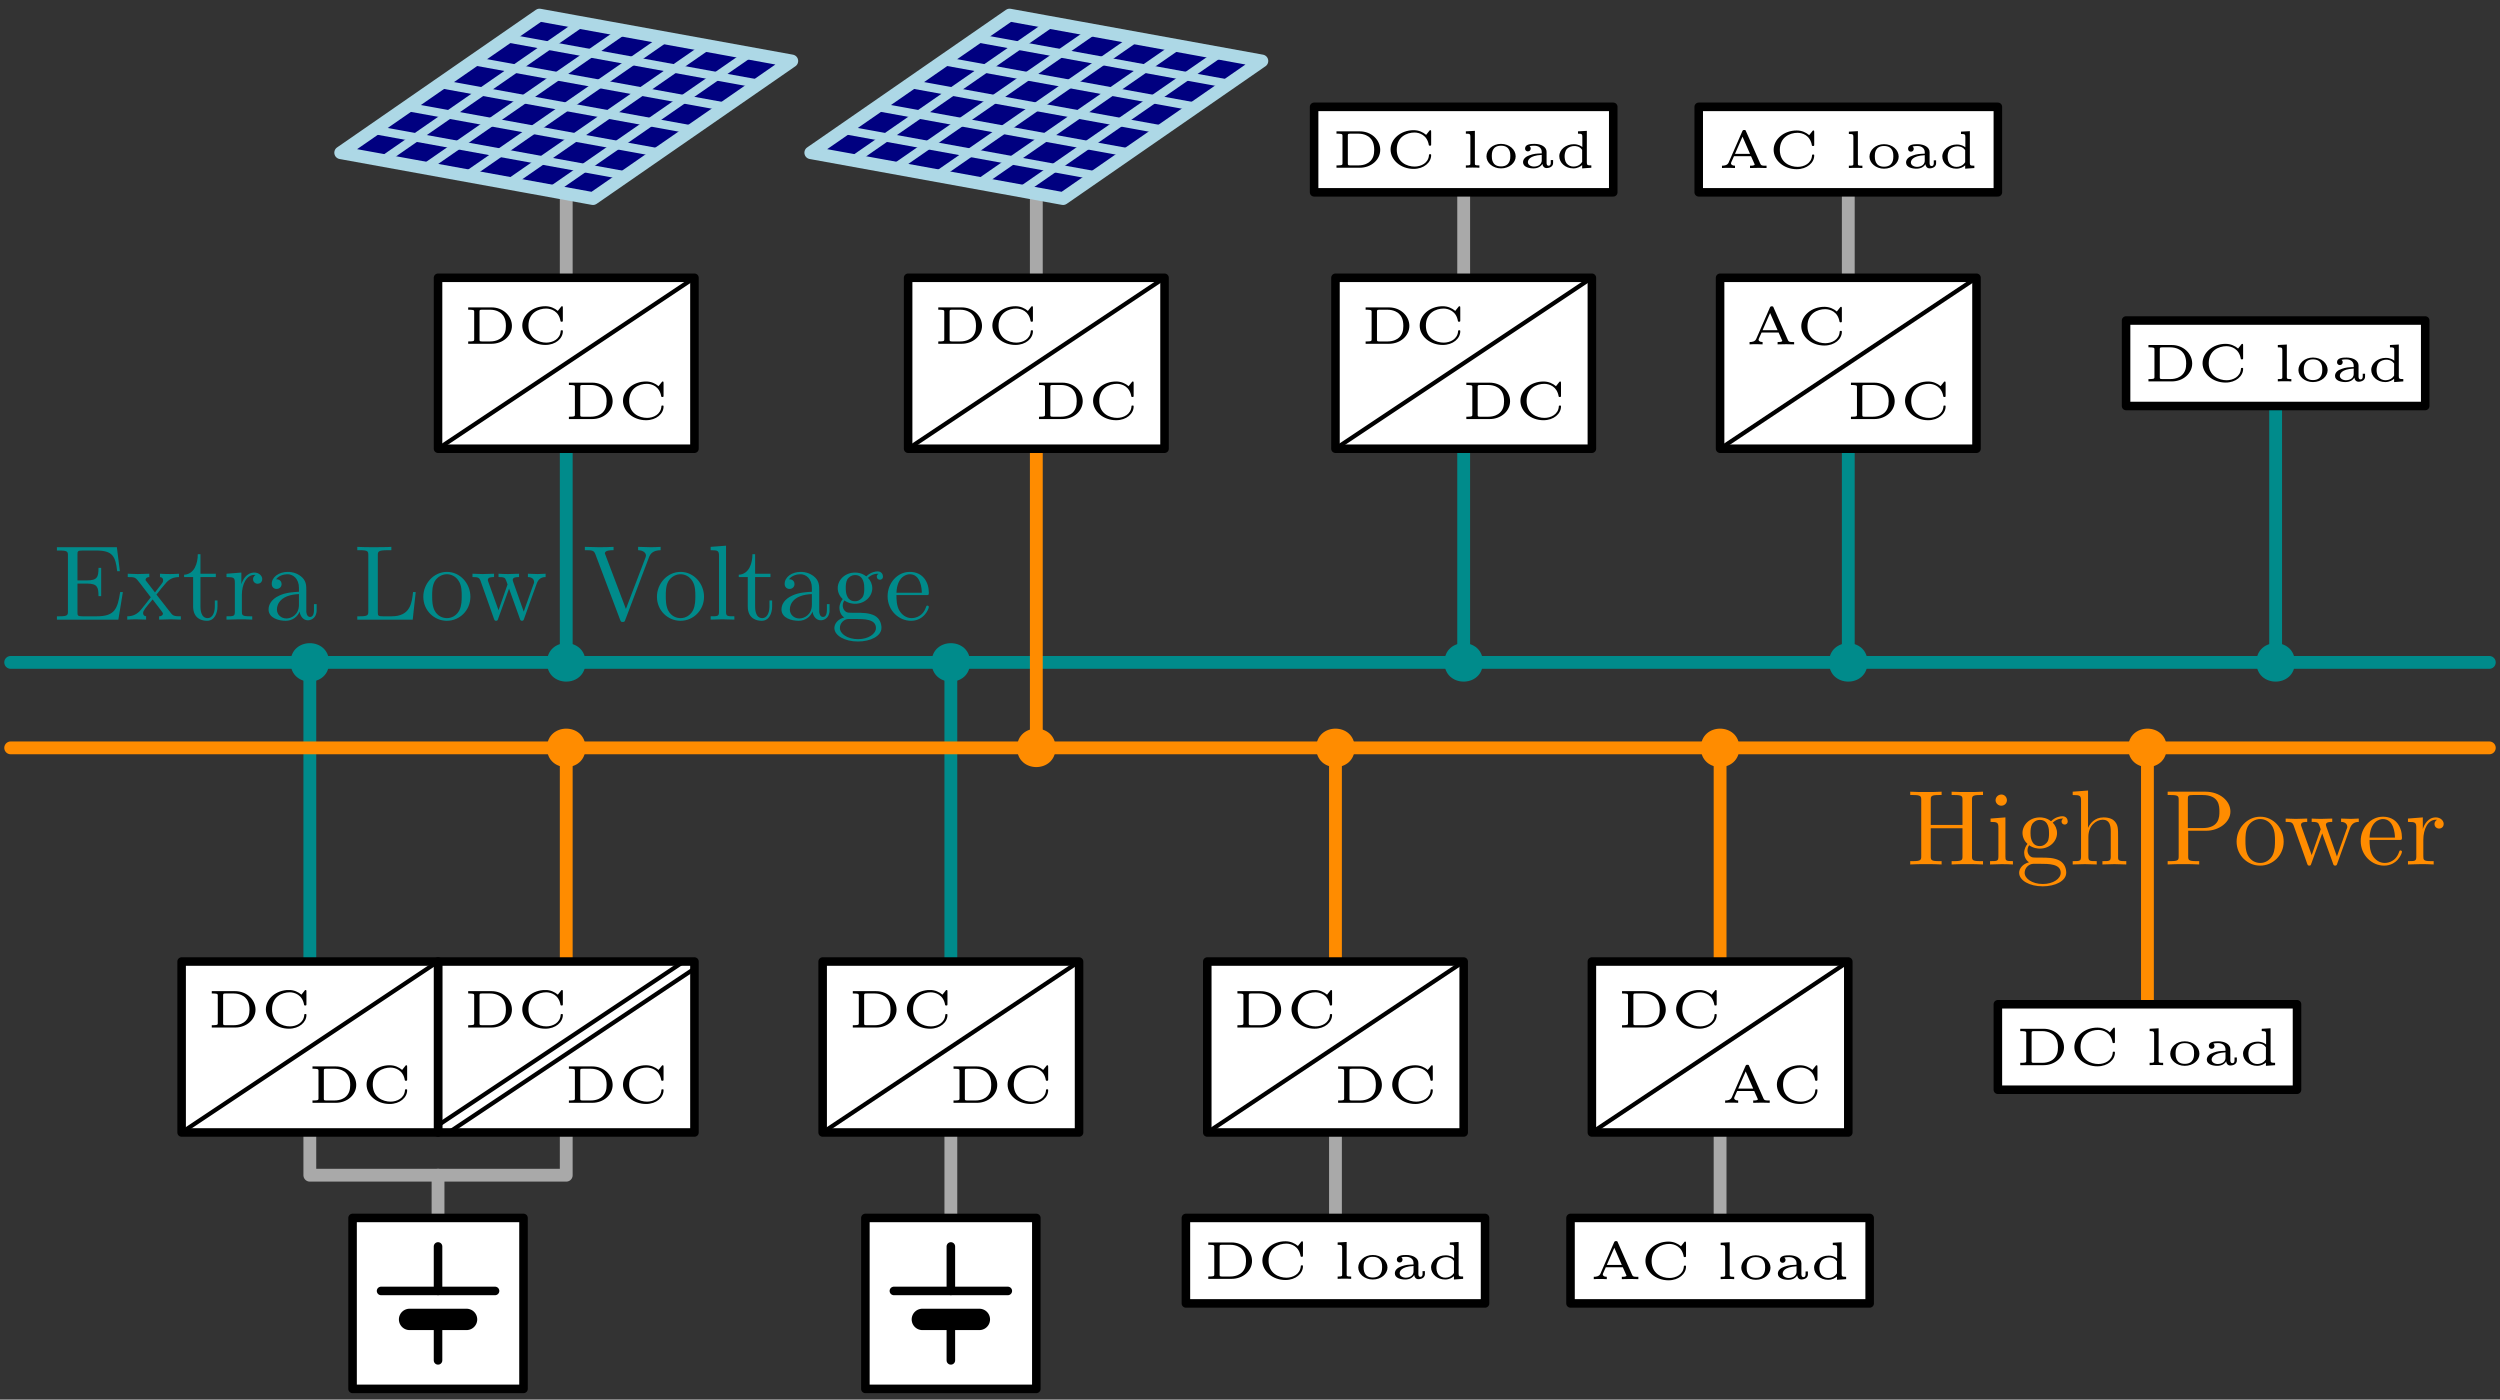 <?xml version="1.0" encoding="UTF-8"?>
<svg xmlns="http://www.w3.org/2000/svg" xmlns:xlink="http://www.w3.org/1999/xlink" width="234" height="131" viewBox="0 0 234 131">
<rect x="0" y="0" width="234" height="131" fill="#333333" stroke="none"/>
<defs>
<g>
<g id="glyph-0-0">
<path d="M 4.531 0 L 4.531 -0.219 L 4.406 -0.219 C 4.094 -0.219 4.016 -0.25 3.953 -0.391 L 2.609 -3.438 C 2.578 -3.531 2.562 -3.562 2.438 -3.562 C 2.359 -3.562 2.312 -3.547 2.266 -3.453 L 0.984 -0.516 C 0.875 -0.266 0.609 -0.219 0.359 -0.219 L 0.359 0 C 0.531 -0.016 0.75 -0.016 0.938 -0.016 C 1 -0.016 1.344 -0.016 1.578 0 L 1.578 -0.219 C 1.297 -0.219 1.203 -0.344 1.203 -0.438 C 1.203 -0.469 1.219 -0.484 1.219 -0.516 L 1.484 -1.109 L 3.078 -1.109 L 3.391 -0.406 C 3.422 -0.359 3.422 -0.344 3.422 -0.344 C 3.422 -0.219 3.141 -0.219 2.984 -0.219 L 2.984 0 L 3.797 -0.016 Z M 2.984 -1.328 L 1.578 -1.328 L 2.281 -2.938 Z M 2.984 -1.328 "/>
</g>
<g id="glyph-0-1">
<path d="M 4.281 -1.172 C 4.281 -1.25 4.266 -1.266 4.188 -1.266 C 4.125 -1.266 4.078 -1.266 4.078 -1.188 C 4.031 -0.422 3.312 -0.109 2.734 -0.109 C 2.031 -0.109 1.062 -0.5 1.062 -1.703 C 1.062 -2.891 2 -3.297 2.719 -3.297 C 3.172 -3.297 3.906 -3.062 4.062 -2.125 C 4.078 -2.062 4.141 -2.062 4.172 -2.062 C 4.281 -2.062 4.281 -2.109 4.281 -2.203 L 4.281 -3.375 C 4.281 -3.453 4.281 -3.516 4.203 -3.516 C 4.156 -3.516 4.141 -3.5 4.109 -3.453 L 3.812 -3.078 C 3.516 -3.328 3.125 -3.516 2.641 -3.516 C 1.438 -3.516 0.484 -2.688 0.484 -1.703 C 0.484 -0.719 1.438 0.109 2.641 0.109 C 3.609 0.109 4.281 -0.5 4.281 -1.172 Z M 4.281 -1.172 "/>
</g>
<g id="glyph-0-2">
<path d="M 1.672 0 L 1.672 -0.219 L 1.578 -0.219 C 1.25 -0.219 1.25 -0.266 1.25 -0.422 L 1.25 -3.453 L 0.406 -3.406 L 0.406 -3.188 C 0.781 -3.188 0.828 -3.156 0.828 -2.906 L 0.828 -0.422 C 0.828 -0.266 0.828 -0.219 0.5 -0.219 L 0.406 -0.219 L 0.406 0 C 0.625 -0.016 0.828 -0.016 1.031 -0.016 C 1.25 -0.016 1.453 -0.016 1.672 0 Z M 1.672 0 "/>
</g>
<g id="glyph-0-3">
<path d="M 3.062 -1.062 C 3.062 -1.688 2.484 -2.234 1.688 -2.234 C 0.906 -2.234 0.328 -1.688 0.328 -1.062 C 0.328 -0.469 0.922 0.062 1.688 0.062 C 2.484 0.062 3.062 -0.469 3.062 -1.062 Z M 2.562 -1.109 C 2.562 -0.875 2.562 -0.125 1.688 -0.125 C 0.828 -0.125 0.828 -0.875 0.828 -1.109 C 0.828 -1.328 0.828 -2.062 1.688 -2.062 C 2.562 -2.062 2.562 -1.328 2.562 -1.109 Z M 2.562 -1.109 "/>
</g>
<g id="glyph-0-4">
<path d="M 3.172 -0.453 L 3.172 -0.719 L 2.953 -0.719 L 2.953 -0.453 C 2.953 -0.406 2.953 -0.188 2.75 -0.188 C 2.562 -0.188 2.562 -0.406 2.562 -0.453 L 2.562 -1.484 C 2.562 -1.953 2.047 -2.234 1.438 -2.234 C 1.125 -2.234 0.547 -2.219 0.547 -1.797 C 0.547 -1.609 0.688 -1.531 0.812 -1.531 C 0.953 -1.531 1.078 -1.625 1.078 -1.797 C 1.078 -1.906 1.016 -1.984 0.969 -2.016 C 1.125 -2.062 1.375 -2.062 1.422 -2.062 C 1.844 -2.062 2.109 -1.828 2.109 -1.469 L 2.109 -1.344 C 1.625 -1.328 1.359 -1.312 0.984 -1.172 C 0.641 -1.062 0.359 -0.844 0.359 -0.516 C 0.359 -0.062 0.938 0.062 1.328 0.062 C 1.719 0.062 2.016 -0.094 2.172 -0.359 C 2.188 -0.172 2.312 0.031 2.562 0.031 C 2.594 0.031 3.172 0.031 3.172 -0.453 Z M 2.109 -0.703 C 2.109 -0.156 1.516 -0.109 1.391 -0.109 C 1.094 -0.109 0.812 -0.266 0.812 -0.516 C 0.812 -0.688 0.922 -1.141 2.109 -1.203 Z M 2.109 -0.703 "/>
</g>
<g id="glyph-0-5">
<path d="M 3.359 0 L 3.359 -0.219 C 2.984 -0.219 2.938 -0.25 2.938 -0.5 L 2.938 -3.453 L 2.109 -3.406 L 2.109 -3.188 C 2.469 -3.188 2.516 -3.156 2.516 -2.906 L 2.516 -1.938 C 2.406 -2.031 2.141 -2.203 1.719 -2.203 C 0.984 -2.203 0.359 -1.703 0.359 -1.078 C 0.359 -0.469 0.922 0.062 1.672 0.062 C 2.078 0.062 2.359 -0.125 2.5 -0.25 L 2.5 0.062 Z M 2.5 -0.547 C 2.266 -0.172 1.891 -0.109 1.688 -0.109 C 1.453 -0.109 1.203 -0.203 1.031 -0.422 C 0.875 -0.641 0.859 -0.922 0.859 -1.078 C 0.859 -1.203 0.875 -1.531 1.078 -1.766 C 1.25 -1.938 1.516 -2.031 1.766 -2.031 C 1.906 -2.031 2.266 -2.016 2.5 -1.672 Z M 2.5 -0.547 "/>
</g>
<g id="glyph-1-0">
<path d="M 6.5 -2.578 L 6.25 -2.578 C 6 -1.031 5.766 -0.312 4.062 -0.312 L 2.734 -0.312 C 2.266 -0.312 2.25 -0.375 2.25 -0.703 L 2.25 -3.375 L 3.141 -3.375 C 4.109 -3.375 4.219 -3.047 4.219 -2.203 L 4.469 -2.203 L 4.469 -4.844 L 4.219 -4.844 C 4.219 -3.984 4.109 -3.672 3.141 -3.672 L 2.25 -3.672 L 2.25 -6.078 C 2.25 -6.406 2.266 -6.469 2.734 -6.469 L 4.016 -6.469 C 5.547 -6.469 5.812 -5.922 5.969 -4.531 L 6.219 -4.531 L 5.938 -6.781 L 0.328 -6.781 L 0.328 -6.469 L 0.562 -6.469 C 1.328 -6.469 1.359 -6.359 1.359 -6 L 1.359 -0.781 C 1.359 -0.422 1.328 -0.312 0.562 -0.312 L 0.328 -0.312 L 0.328 0 L 6.078 0 Z M 6.5 -2.578 "/>
</g>
<g id="glyph-1-1">
<path d="M 5.141 0 L 5.141 -0.312 C 4.609 -0.312 4.422 -0.328 4.203 -0.625 L 2.859 -2.344 C 3.156 -2.719 3.531 -3.203 3.781 -3.469 C 4.094 -3.828 4.5 -3.984 4.969 -3.984 L 4.969 -4.297 C 4.703 -4.281 4.406 -4.266 4.141 -4.266 C 3.844 -4.266 3.312 -4.281 3.188 -4.297 L 3.188 -3.984 C 3.406 -3.969 3.484 -3.844 3.484 -3.672 C 3.484 -3.516 3.375 -3.391 3.328 -3.328 L 2.719 -2.547 L 1.938 -3.562 C 1.844 -3.656 1.844 -3.672 1.844 -3.734 C 1.844 -3.891 2 -3.984 2.188 -3.984 L 2.188 -4.297 L 1.109 -4.266 C 0.906 -4.266 0.438 -4.281 0.172 -4.297 L 0.172 -3.984 C 0.875 -3.984 0.875 -3.984 1.344 -3.375 L 2.328 -2.094 C 1.859 -1.5 1.859 -1.469 1.391 -0.906 C 0.922 -0.328 0.328 -0.312 0.125 -0.312 L 0.125 0 C 0.375 -0.016 0.688 -0.031 0.953 -0.031 L 1.891 0 L 1.891 -0.312 C 1.672 -0.344 1.609 -0.469 1.609 -0.625 C 1.609 -0.844 1.891 -1.172 2.5 -1.891 L 3.266 -0.891 C 3.344 -0.781 3.469 -0.625 3.469 -0.562 C 3.469 -0.469 3.375 -0.312 3.109 -0.312 L 3.109 0 L 4.188 -0.031 C 4.453 -0.031 4.844 -0.016 5.141 0 Z M 5.141 0 "/>
</g>
<g id="glyph-1-2">
<path d="M 3.312 -1.234 L 3.312 -1.797 L 3.062 -1.797 L 3.062 -1.25 C 3.062 -0.516 2.766 -0.141 2.391 -0.141 C 1.719 -0.141 1.719 -1.047 1.719 -1.219 L 1.719 -3.984 L 3.156 -3.984 L 3.156 -4.297 L 1.719 -4.297 L 1.719 -6.125 L 1.469 -6.125 C 1.469 -5.312 1.172 -4.25 0.188 -4.203 L 0.188 -3.984 L 1.031 -3.984 L 1.031 -1.234 C 1.031 -0.016 1.969 0.109 2.328 0.109 C 3.031 0.109 3.312 -0.594 3.312 -1.234 Z M 3.312 -1.234 "/>
</g>
<g id="glyph-1-3">
<path d="M 3.625 -3.797 C 3.625 -4.109 3.312 -4.406 2.891 -4.406 C 2.156 -4.406 1.797 -3.734 1.672 -3.312 L 1.672 -4.406 L 0.281 -4.297 L 0.281 -3.984 C 0.984 -3.984 1.062 -3.922 1.062 -3.422 L 1.062 -0.75 C 1.062 -0.312 0.953 -0.312 0.281 -0.312 L 0.281 0 L 1.422 -0.031 C 1.812 -0.031 2.281 -0.031 2.688 0 L 2.688 -0.312 L 2.469 -0.312 C 1.734 -0.312 1.719 -0.422 1.719 -0.781 L 1.719 -2.312 C 1.719 -3.297 2.141 -4.188 2.891 -4.188 C 2.953 -4.188 2.984 -4.188 3 -4.172 C 2.969 -4.172 2.766 -4.047 2.766 -3.781 C 2.766 -3.516 2.984 -3.359 3.203 -3.359 C 3.375 -3.359 3.625 -3.484 3.625 -3.797 Z M 3.625 -3.797 "/>
</g>
<g id="glyph-1-4">
<path d="M 4.812 -0.891 L 4.812 -1.453 L 4.562 -1.453 L 4.562 -0.891 C 4.562 -0.312 4.312 -0.25 4.203 -0.25 C 3.875 -0.25 3.844 -0.703 3.844 -0.75 L 3.844 -2.734 C 3.844 -3.156 3.844 -3.547 3.484 -3.922 C 3.094 -4.312 2.594 -4.469 2.109 -4.469 C 1.297 -4.469 0.609 -4 0.609 -3.344 C 0.609 -3.047 0.812 -2.875 1.062 -2.875 C 1.344 -2.875 1.531 -3.078 1.531 -3.328 C 1.531 -3.453 1.469 -3.781 1.016 -3.781 C 1.281 -4.141 1.781 -4.25 2.094 -4.25 C 2.578 -4.25 3.156 -3.859 3.156 -2.969 L 3.156 -2.609 C 2.641 -2.578 1.938 -2.547 1.312 -2.25 C 0.562 -1.906 0.312 -1.391 0.312 -0.953 C 0.312 -0.141 1.281 0.109 1.906 0.109 C 2.578 0.109 3.031 -0.297 3.219 -0.75 C 3.266 -0.359 3.531 0.062 4 0.062 C 4.203 0.062 4.812 -0.078 4.812 -0.891 Z M 3.156 -1.391 C 3.156 -0.453 2.438 -0.109 1.984 -0.109 C 1.5 -0.109 1.094 -0.453 1.094 -0.953 C 1.094 -1.5 1.5 -2.328 3.156 -2.391 Z M 3.156 -1.391 "/>
</g>
<g id="glyph-1-5">
<path d="M 5.797 -2.578 L 5.547 -2.578 C 5.438 -1.562 5.297 -0.312 3.547 -0.312 L 2.734 -0.312 C 2.266 -0.312 2.25 -0.375 2.25 -0.703 L 2.25 -6.016 C 2.25 -6.359 2.25 -6.5 3.188 -6.5 L 3.516 -6.5 L 3.516 -6.812 C 3.156 -6.781 2.25 -6.781 1.844 -6.781 C 1.453 -6.781 0.672 -6.781 0.328 -6.812 L 0.328 -6.5 L 0.562 -6.5 C 1.328 -6.5 1.359 -6.391 1.359 -6.031 L 1.359 -0.781 C 1.359 -0.422 1.328 -0.312 0.562 -0.312 L 0.328 -0.312 L 0.328 0 L 5.516 0 Z M 5.797 -2.578 "/>
</g>
<g id="glyph-1-6">
<path d="M 4.688 -2.141 C 4.688 -3.406 3.703 -4.469 2.5 -4.469 C 1.25 -4.469 0.281 -3.375 0.281 -2.141 C 0.281 -0.844 1.312 0.109 2.484 0.109 C 3.688 0.109 4.688 -0.875 4.688 -2.141 Z M 3.875 -2.219 C 3.875 -1.859 3.875 -1.312 3.656 -0.875 C 3.422 -0.422 2.984 -0.141 2.5 -0.141 C 2.062 -0.141 1.625 -0.344 1.359 -0.812 C 1.109 -1.25 1.109 -1.859 1.109 -2.219 C 1.109 -2.609 1.109 -3.141 1.344 -3.578 C 1.609 -4.031 2.078 -4.25 2.484 -4.25 C 2.922 -4.25 3.344 -4.031 3.609 -3.594 C 3.875 -3.172 3.875 -2.594 3.875 -2.219 Z M 3.875 -2.219 "/>
</g>
<g id="glyph-1-7">
<path d="M 7.016 -3.984 L 7.016 -4.297 C 6.781 -4.281 6.5 -4.266 6.281 -4.266 L 5.359 -4.297 L 5.359 -3.984 C 5.719 -3.984 5.938 -3.797 5.938 -3.516 C 5.938 -3.453 5.938 -3.422 5.875 -3.297 L 4.969 -0.75 L 3.984 -3.531 C 3.953 -3.656 3.938 -3.672 3.938 -3.719 C 3.938 -3.984 4.328 -3.984 4.531 -3.984 L 4.531 -4.297 L 3.484 -4.266 C 3.188 -4.266 2.906 -4.281 2.609 -4.297 L 2.609 -3.984 C 2.969 -3.984 3.125 -3.969 3.234 -3.844 C 3.281 -3.781 3.391 -3.484 3.453 -3.297 L 2.609 -0.875 L 1.656 -3.531 C 1.609 -3.656 1.609 -3.672 1.609 -3.719 C 1.609 -3.984 2 -3.984 2.188 -3.984 L 2.188 -4.297 L 1.109 -4.266 L 0.172 -4.297 L 0.172 -3.984 C 0.672 -3.984 0.797 -3.953 0.922 -3.641 L 2.172 -0.109 C 2.219 0.031 2.25 0.109 2.375 0.109 C 2.516 0.109 2.531 0.047 2.578 -0.094 L 3.594 -2.906 L 4.609 -0.078 C 4.641 0.031 4.672 0.109 4.812 0.109 C 4.938 0.109 4.969 0.016 5 -0.078 L 6.172 -3.344 C 6.344 -3.844 6.656 -3.984 7.016 -3.984 Z M 7.016 -3.984 "/>
</g>
<g id="glyph-1-8">
<path d="M 7.281 -6.5 L 7.281 -6.812 C 6.969 -6.781 6.562 -6.781 6.312 -6.781 L 5.172 -6.812 L 5.172 -6.5 C 5.688 -6.484 5.906 -6.234 5.906 -6 C 5.906 -5.922 5.875 -5.859 5.859 -5.797 L 4.031 -1 L 2.125 -6.031 C 2.062 -6.172 2.062 -6.203 2.062 -6.203 C 2.062 -6.5 2.625 -6.5 2.875 -6.5 L 2.875 -6.812 C 2.516 -6.781 1.828 -6.781 1.453 -6.781 L 0.188 -6.812 L 0.188 -6.5 C 0.844 -6.5 1.031 -6.5 1.172 -6.125 L 3.484 0 C 3.547 0.188 3.594 0.219 3.734 0.219 C 3.891 0.219 3.922 0.172 3.969 0.031 L 6.188 -5.828 C 6.328 -6.203 6.594 -6.484 7.281 -6.5 Z M 7.281 -6.5 "/>
</g>
<g id="glyph-1-9">
<path d="M 2.547 0 L 2.547 -0.312 C 1.875 -0.312 1.766 -0.312 1.766 -0.75 L 1.766 -6.922 L 0.328 -6.812 L 0.328 -6.5 C 1.031 -6.5 1.109 -6.438 1.109 -5.938 L 1.109 -0.75 C 1.109 -0.312 1 -0.312 0.328 -0.312 L 0.328 0 L 1.438 -0.031 Z M 2.547 0 "/>
</g>
<g id="glyph-1-10">
<path d="M 4.828 -4.031 C 4.828 -4.203 4.719 -4.516 4.328 -4.516 C 4.125 -4.516 3.688 -4.453 3.266 -4.047 C 2.844 -4.375 2.438 -4.406 2.219 -4.406 C 1.281 -4.406 0.594 -3.719 0.594 -2.953 C 0.594 -2.516 0.812 -2.141 1.062 -1.922 C 0.938 -1.781 0.75 -1.453 0.75 -1.094 C 0.75 -0.781 0.891 -0.406 1.203 -0.203 C 0.594 -0.047 0.281 0.391 0.281 0.781 C 0.281 1.5 1.266 2.047 2.484 2.047 C 3.656 2.047 4.688 1.547 4.688 0.766 C 4.688 0.422 4.562 -0.094 4.047 -0.375 C 3.516 -0.641 2.938 -0.641 2.328 -0.641 C 2.078 -0.641 1.656 -0.641 1.578 -0.656 C 1.266 -0.703 1.062 -1 1.062 -1.328 C 1.062 -1.359 1.062 -1.594 1.219 -1.797 C 1.609 -1.516 2.031 -1.484 2.219 -1.484 C 3.141 -1.484 3.828 -2.172 3.828 -2.938 C 3.828 -3.312 3.672 -3.672 3.422 -3.906 C 3.781 -4.25 4.141 -4.297 4.312 -4.297 C 4.312 -4.297 4.391 -4.297 4.422 -4.281 C 4.312 -4.25 4.25 -4.141 4.25 -4.016 C 4.25 -3.844 4.391 -3.734 4.547 -3.734 C 4.641 -3.734 4.828 -3.797 4.828 -4.031 Z M 3.078 -2.953 C 3.078 -2.688 3.078 -2.359 2.922 -2.109 C 2.844 -2 2.609 -1.719 2.219 -1.719 C 1.344 -1.719 1.344 -2.719 1.344 -2.938 C 1.344 -3.203 1.359 -3.531 1.5 -3.781 C 1.578 -3.891 1.812 -4.172 2.219 -4.172 C 3.078 -4.172 3.078 -3.188 3.078 -2.953 Z M 4.172 0.781 C 4.172 1.328 3.469 1.828 2.5 1.828 C 1.484 1.828 0.797 1.312 0.797 0.781 C 0.797 0.328 1.172 -0.047 1.609 -0.062 L 2.203 -0.062 C 3.062 -0.062 4.172 -0.062 4.172 0.781 Z M 4.172 0.781 "/>
</g>
<g id="glyph-1-11">
<path d="M 4.141 -1.188 C 4.141 -1.281 4.062 -1.312 4 -1.312 C 3.922 -1.312 3.891 -1.25 3.875 -1.172 C 3.531 -0.141 2.625 -0.141 2.531 -0.141 C 2.031 -0.141 1.641 -0.438 1.406 -0.812 C 1.109 -1.281 1.109 -1.938 1.109 -2.297 L 3.891 -2.297 C 4.109 -2.297 4.141 -2.297 4.141 -2.516 C 4.141 -3.5 3.594 -4.469 2.359 -4.469 C 1.203 -4.469 0.281 -3.438 0.281 -2.188 C 0.281 -0.859 1.328 0.109 2.469 0.109 C 3.688 0.109 4.141 -1 4.141 -1.188 Z M 3.484 -2.516 L 1.109 -2.516 C 1.172 -4 2.016 -4.25 2.359 -4.25 C 3.375 -4.25 3.484 -2.906 3.484 -2.516 Z M 3.484 -2.516 "/>
</g>
<g id="glyph-2-0">
<path d="M 7.141 0 L 7.141 -0.312 L 6.891 -0.312 C 6.125 -0.312 6.109 -0.422 6.109 -0.781 L 6.109 -6.031 C 6.109 -6.391 6.125 -6.5 6.891 -6.5 L 7.141 -6.5 L 7.141 -6.812 C 6.781 -6.781 6.047 -6.781 5.672 -6.781 C 5.297 -6.781 4.547 -6.781 4.203 -6.812 L 4.203 -6.5 L 4.438 -6.5 C 5.203 -6.5 5.219 -6.391 5.219 -6.031 L 5.219 -3.703 L 2.25 -3.703 L 2.25 -6.031 C 2.25 -6.391 2.266 -6.5 3.031 -6.5 L 3.266 -6.5 L 3.266 -6.812 C 2.922 -6.781 2.188 -6.781 1.797 -6.781 C 1.422 -6.781 0.672 -6.781 0.328 -6.812 L 0.328 -6.5 L 0.562 -6.5 C 1.328 -6.5 1.359 -6.391 1.359 -6.031 L 1.359 -0.781 C 1.359 -0.422 1.328 -0.312 0.562 -0.312 L 0.328 -0.312 L 0.328 0 C 0.672 -0.031 1.422 -0.031 1.797 -0.031 C 2.172 -0.031 2.922 -0.031 3.266 0 L 3.266 -0.312 L 3.031 -0.312 C 2.266 -0.312 2.25 -0.422 2.25 -0.781 L 2.25 -3.391 L 5.219 -3.391 L 5.219 -0.781 C 5.219 -0.422 5.203 -0.312 4.438 -0.312 L 4.203 -0.312 L 4.203 0 C 4.547 -0.031 5.281 -0.031 5.656 -0.031 C 6.047 -0.031 6.781 -0.031 7.141 0 Z M 7.141 0 "/>
</g>
<g id="glyph-2-1">
<path d="M 2.469 0 L 2.469 -0.312 C 1.797 -0.312 1.766 -0.359 1.766 -0.75 L 1.766 -4.406 L 0.375 -4.297 L 0.375 -3.984 C 1.016 -3.984 1.109 -3.922 1.109 -3.438 L 1.109 -0.75 C 1.109 -0.312 1 -0.312 0.328 -0.312 L 0.328 0 L 1.422 -0.031 C 1.781 -0.031 2.125 -0.016 2.469 0 Z M 1.906 -6.016 C 1.906 -6.297 1.688 -6.547 1.391 -6.547 C 1.047 -6.547 0.844 -6.266 0.844 -6.016 C 0.844 -5.75 1.078 -5.5 1.375 -5.5 C 1.719 -5.5 1.906 -5.766 1.906 -6.016 Z M 1.906 -6.016 "/>
</g>
<g id="glyph-2-2">
<path d="M 4.828 -4.031 C 4.828 -4.203 4.719 -4.516 4.328 -4.516 C 4.125 -4.516 3.688 -4.453 3.266 -4.047 C 2.844 -4.375 2.438 -4.406 2.219 -4.406 C 1.281 -4.406 0.594 -3.719 0.594 -2.953 C 0.594 -2.516 0.812 -2.141 1.062 -1.922 C 0.938 -1.781 0.75 -1.453 0.75 -1.094 C 0.75 -0.781 0.891 -0.406 1.203 -0.203 C 0.594 -0.047 0.281 0.391 0.281 0.781 C 0.281 1.5 1.266 2.047 2.484 2.047 C 3.656 2.047 4.688 1.547 4.688 0.766 C 4.688 0.422 4.562 -0.094 4.047 -0.375 C 3.516 -0.641 2.938 -0.641 2.328 -0.641 C 2.078 -0.641 1.656 -0.641 1.578 -0.656 C 1.266 -0.703 1.062 -1 1.062 -1.328 C 1.062 -1.359 1.062 -1.594 1.219 -1.797 C 1.609 -1.516 2.031 -1.484 2.219 -1.484 C 3.141 -1.484 3.828 -2.172 3.828 -2.938 C 3.828 -3.312 3.672 -3.672 3.422 -3.906 C 3.781 -4.25 4.141 -4.297 4.312 -4.297 C 4.312 -4.297 4.391 -4.297 4.422 -4.281 C 4.312 -4.25 4.25 -4.141 4.25 -4.016 C 4.25 -3.844 4.391 -3.734 4.547 -3.734 C 4.641 -3.734 4.828 -3.797 4.828 -4.031 Z M 3.078 -2.953 C 3.078 -2.688 3.078 -2.359 2.922 -2.109 C 2.844 -2 2.609 -1.719 2.219 -1.719 C 1.344 -1.719 1.344 -2.719 1.344 -2.938 C 1.344 -3.203 1.359 -3.531 1.5 -3.781 C 1.578 -3.891 1.812 -4.172 2.219 -4.172 C 3.078 -4.172 3.078 -3.188 3.078 -2.953 Z M 4.172 0.781 C 4.172 1.328 3.469 1.828 2.5 1.828 C 1.484 1.828 0.797 1.312 0.797 0.781 C 0.797 0.328 1.172 -0.047 1.609 -0.062 L 2.203 -0.062 C 3.062 -0.062 4.172 -0.062 4.172 0.781 Z M 4.172 0.781 "/>
</g>
<g id="glyph-2-3">
<path d="M 5.328 0 L 5.328 -0.312 C 4.812 -0.312 4.562 -0.312 4.562 -0.609 L 4.562 -2.516 C 4.562 -3.375 4.562 -3.672 4.25 -4.031 C 4.109 -4.203 3.781 -4.406 3.203 -4.406 C 2.359 -4.406 1.922 -3.812 1.766 -3.453 L 1.75 -3.453 L 1.75 -6.922 L 0.312 -6.812 L 0.312 -6.5 C 1.016 -6.5 1.094 -6.438 1.094 -5.938 L 1.094 -0.75 C 1.094 -0.312 0.984 -0.312 0.312 -0.312 L 0.312 0 L 1.453 -0.031 L 2.562 0 L 2.562 -0.312 C 1.891 -0.312 1.781 -0.312 1.781 -0.75 L 1.781 -2.594 C 1.781 -3.625 2.5 -4.188 3.125 -4.188 C 3.766 -4.188 3.875 -3.656 3.875 -3.078 L 3.875 -0.75 C 3.875 -0.312 3.766 -0.312 3.094 -0.312 L 3.094 0 L 4.219 -0.031 Z M 5.328 0 "/>
</g>
<g id="glyph-2-4">
<path d="M 6.219 -4.953 C 6.219 -5.938 5.234 -6.812 3.875 -6.812 L 0.344 -6.812 L 0.344 -6.5 L 0.594 -6.5 C 1.359 -6.5 1.375 -6.391 1.375 -6.031 L 1.375 -0.781 C 1.375 -0.422 1.359 -0.312 0.594 -0.312 L 0.344 -0.312 L 0.344 0 C 0.703 -0.031 1.438 -0.031 1.812 -0.031 C 2.188 -0.031 2.938 -0.031 3.297 0 L 3.297 -0.312 L 3.047 -0.312 C 2.281 -0.312 2.266 -0.422 2.266 -0.781 L 2.266 -3.156 L 3.953 -3.156 C 5.141 -3.156 6.219 -3.953 6.219 -4.953 Z M 5.188 -4.953 C 5.188 -4.484 5.188 -3.406 3.609 -3.406 L 2.234 -3.406 L 2.234 -6.094 C 2.234 -6.438 2.25 -6.5 2.719 -6.5 L 3.609 -6.5 C 5.188 -6.5 5.188 -5.438 5.188 -4.953 Z M 5.188 -4.953 "/>
</g>
<g id="glyph-2-5">
<path d="M 4.688 -2.141 C 4.688 -3.406 3.703 -4.469 2.5 -4.469 C 1.25 -4.469 0.281 -3.375 0.281 -2.141 C 0.281 -0.844 1.312 0.109 2.484 0.109 C 3.688 0.109 4.688 -0.875 4.688 -2.141 Z M 3.875 -2.219 C 3.875 -1.859 3.875 -1.312 3.656 -0.875 C 3.422 -0.422 2.984 -0.141 2.5 -0.141 C 2.062 -0.141 1.625 -0.344 1.359 -0.812 C 1.109 -1.25 1.109 -1.859 1.109 -2.219 C 1.109 -2.609 1.109 -3.141 1.344 -3.578 C 1.609 -4.031 2.078 -4.25 2.484 -4.25 C 2.922 -4.25 3.344 -4.031 3.609 -3.594 C 3.875 -3.172 3.875 -2.594 3.875 -2.219 Z M 3.875 -2.219 "/>
</g>
<g id="glyph-2-6">
<path d="M 7.016 -3.984 L 7.016 -4.297 C 6.781 -4.281 6.5 -4.266 6.281 -4.266 L 5.359 -4.297 L 5.359 -3.984 C 5.719 -3.984 5.938 -3.797 5.938 -3.516 C 5.938 -3.453 5.938 -3.422 5.875 -3.297 L 4.969 -0.75 L 3.984 -3.531 C 3.953 -3.656 3.938 -3.672 3.938 -3.719 C 3.938 -3.984 4.328 -3.984 4.531 -3.984 L 4.531 -4.297 L 3.484 -4.266 C 3.188 -4.266 2.906 -4.281 2.609 -4.297 L 2.609 -3.984 C 2.969 -3.984 3.125 -3.969 3.234 -3.844 C 3.281 -3.781 3.391 -3.484 3.453 -3.297 L 2.609 -0.875 L 1.656 -3.531 C 1.609 -3.656 1.609 -3.672 1.609 -3.719 C 1.609 -3.984 2 -3.984 2.188 -3.984 L 2.188 -4.297 L 1.109 -4.266 L 0.172 -4.297 L 0.172 -3.984 C 0.672 -3.984 0.797 -3.953 0.922 -3.641 L 2.172 -0.109 C 2.219 0.031 2.25 0.109 2.375 0.109 C 2.516 0.109 2.531 0.047 2.578 -0.094 L 3.594 -2.906 L 4.609 -0.078 C 4.641 0.031 4.672 0.109 4.812 0.109 C 4.938 0.109 4.969 0.016 5 -0.078 L 6.172 -3.344 C 6.344 -3.844 6.656 -3.984 7.016 -3.984 Z M 7.016 -3.984 "/>
</g>
<g id="glyph-2-7">
<path d="M 4.141 -1.188 C 4.141 -1.281 4.062 -1.312 4 -1.312 C 3.922 -1.312 3.891 -1.25 3.875 -1.172 C 3.531 -0.141 2.625 -0.141 2.531 -0.141 C 2.031 -0.141 1.641 -0.438 1.406 -0.812 C 1.109 -1.281 1.109 -1.938 1.109 -2.297 L 3.891 -2.297 C 4.109 -2.297 4.141 -2.297 4.141 -2.516 C 4.141 -3.5 3.594 -4.469 2.359 -4.469 C 1.203 -4.469 0.281 -3.438 0.281 -2.188 C 0.281 -0.859 1.328 0.109 2.469 0.109 C 3.688 0.109 4.141 -1 4.141 -1.188 Z M 3.484 -2.516 L 1.109 -2.516 C 1.172 -4 2.016 -4.25 2.359 -4.25 C 3.375 -4.25 3.484 -2.906 3.484 -2.516 Z M 3.484 -2.516 "/>
</g>
<g id="glyph-2-8">
<path d="M 3.625 -3.797 C 3.625 -4.109 3.312 -4.406 2.891 -4.406 C 2.156 -4.406 1.797 -3.734 1.672 -3.312 L 1.672 -4.406 L 0.281 -4.297 L 0.281 -3.984 C 0.984 -3.984 1.062 -3.922 1.062 -3.422 L 1.062 -0.75 C 1.062 -0.312 0.953 -0.312 0.281 -0.312 L 0.281 0 L 1.422 -0.031 C 1.812 -0.031 2.281 -0.031 2.688 0 L 2.688 -0.312 L 2.469 -0.312 C 1.734 -0.312 1.719 -0.422 1.719 -0.781 L 1.719 -2.312 C 1.719 -3.297 2.141 -4.188 2.891 -4.188 C 2.953 -4.188 2.984 -4.188 3 -4.172 C 2.969 -4.172 2.766 -4.047 2.766 -3.781 C 2.766 -3.516 2.984 -3.359 3.203 -3.359 C 3.375 -3.359 3.625 -3.484 3.625 -3.797 Z M 3.625 -3.797 "/>
</g>
<g id="glyph-3-0">
<path d="M 4.516 -1.672 C 4.516 -2.609 3.688 -3.406 2.609 -3.406 L 0.422 -3.406 L 0.422 -3.188 C 0.547 -3.188 0.688 -3.188 0.797 -3.172 C 0.984 -3.156 0.984 -3.094 0.984 -2.969 L 0.984 -0.438 C 0.984 -0.312 0.984 -0.25 0.797 -0.234 C 0.688 -0.219 0.531 -0.219 0.422 -0.219 L 0.422 0 L 2.609 0 C 3.672 0 4.516 -0.75 4.516 -1.672 Z M 3.953 -1.672 C 3.953 -1.234 3.859 -0.875 3.562 -0.594 C 3.406 -0.438 3.047 -0.219 2.469 -0.219 L 1.734 -0.219 C 1.484 -0.219 1.484 -0.25 1.484 -0.422 L 1.484 -2.984 C 1.484 -3.156 1.484 -3.188 1.734 -3.188 L 2.469 -3.188 C 3.062 -3.188 3.422 -2.938 3.547 -2.812 C 3.734 -2.625 3.953 -2.328 3.953 -1.672 Z M 3.953 -1.672 "/>
</g>
<g id="glyph-3-1">
<path d="M 4.281 -1.172 C 4.281 -1.25 4.266 -1.266 4.188 -1.266 C 4.125 -1.266 4.078 -1.266 4.078 -1.188 C 4.031 -0.422 3.312 -0.109 2.734 -0.109 C 2.031 -0.109 1.062 -0.5 1.062 -1.703 C 1.062 -2.891 2 -3.297 2.719 -3.297 C 3.172 -3.297 3.906 -3.062 4.062 -2.125 C 4.078 -2.062 4.141 -2.062 4.172 -2.062 C 4.281 -2.062 4.281 -2.109 4.281 -2.203 L 4.281 -3.375 C 4.281 -3.453 4.281 -3.516 4.203 -3.516 C 4.156 -3.516 4.141 -3.5 4.109 -3.453 L 3.812 -3.078 C 3.516 -3.328 3.125 -3.516 2.641 -3.516 C 1.438 -3.516 0.484 -2.688 0.484 -1.703 C 0.484 -0.719 1.438 0.109 2.641 0.109 C 3.609 0.109 4.281 -0.5 4.281 -1.172 Z M 4.281 -1.172 "/>
</g>
<g id="glyph-3-2">
<path d="M 1.672 0 L 1.672 -0.219 L 1.578 -0.219 C 1.25 -0.219 1.25 -0.266 1.25 -0.422 L 1.25 -3.453 L 0.406 -3.406 L 0.406 -3.188 C 0.781 -3.188 0.828 -3.156 0.828 -2.906 L 0.828 -0.422 C 0.828 -0.266 0.828 -0.219 0.5 -0.219 L 0.406 -0.219 L 0.406 0 C 0.625 -0.016 0.828 -0.016 1.031 -0.016 C 1.25 -0.016 1.453 -0.016 1.672 0 Z M 1.672 0 "/>
</g>
<g id="glyph-3-3">
<path d="M 3.062 -1.062 C 3.062 -1.688 2.484 -2.234 1.688 -2.234 C 0.906 -2.234 0.328 -1.688 0.328 -1.062 C 0.328 -0.469 0.922 0.062 1.688 0.062 C 2.484 0.062 3.062 -0.469 3.062 -1.062 Z M 2.562 -1.109 C 2.562 -0.875 2.562 -0.125 1.688 -0.125 C 0.828 -0.125 0.828 -0.875 0.828 -1.109 C 0.828 -1.328 0.828 -2.062 1.688 -2.062 C 2.562 -2.062 2.562 -1.328 2.562 -1.109 Z M 2.562 -1.109 "/>
</g>
<g id="glyph-3-4">
<path d="M 3.172 -0.453 L 3.172 -0.719 L 2.953 -0.719 L 2.953 -0.453 C 2.953 -0.406 2.953 -0.188 2.75 -0.188 C 2.562 -0.188 2.562 -0.406 2.562 -0.453 L 2.562 -1.484 C 2.562 -1.953 2.047 -2.234 1.438 -2.234 C 1.125 -2.234 0.547 -2.219 0.547 -1.797 C 0.547 -1.609 0.688 -1.531 0.812 -1.531 C 0.953 -1.531 1.078 -1.625 1.078 -1.797 C 1.078 -1.906 1.016 -1.984 0.969 -2.016 C 1.125 -2.062 1.375 -2.062 1.422 -2.062 C 1.844 -2.062 2.109 -1.828 2.109 -1.469 L 2.109 -1.344 C 1.625 -1.328 1.359 -1.312 0.984 -1.172 C 0.641 -1.062 0.359 -0.844 0.359 -0.516 C 0.359 -0.062 0.938 0.062 1.328 0.062 C 1.719 0.062 2.016 -0.094 2.172 -0.359 C 2.188 -0.172 2.312 0.031 2.562 0.031 C 2.594 0.031 3.172 0.031 3.172 -0.453 Z M 2.109 -0.703 C 2.109 -0.156 1.516 -0.109 1.391 -0.109 C 1.094 -0.109 0.812 -0.266 0.812 -0.516 C 0.812 -0.688 0.922 -1.141 2.109 -1.203 Z M 2.109 -0.703 "/>
</g>
<g id="glyph-3-5">
<path d="M 3.359 0 L 3.359 -0.219 C 2.984 -0.219 2.938 -0.25 2.938 -0.5 L 2.938 -3.453 L 2.109 -3.406 L 2.109 -3.188 C 2.469 -3.188 2.516 -3.156 2.516 -2.906 L 2.516 -1.938 C 2.406 -2.031 2.141 -2.203 1.719 -2.203 C 0.984 -2.203 0.359 -1.703 0.359 -1.078 C 0.359 -0.469 0.922 0.062 1.672 0.062 C 2.078 0.062 2.359 -0.125 2.5 -0.25 L 2.5 0.062 Z M 2.5 -0.547 C 2.266 -0.172 1.891 -0.109 1.688 -0.109 C 1.453 -0.109 1.203 -0.203 1.031 -0.422 C 0.875 -0.641 0.859 -0.922 0.859 -1.078 C 0.859 -1.203 0.875 -1.531 1.078 -1.766 C 1.25 -1.938 1.516 -2.031 1.766 -2.031 C 1.906 -2.031 2.266 -2.016 2.5 -1.672 Z M 2.5 -0.547 "/>
</g>
<g id="glyph-4-0">
<path d="M 4.516 -1.672 C 4.516 -2.609 3.688 -3.406 2.609 -3.406 L 0.422 -3.406 L 0.422 -3.188 C 0.547 -3.188 0.688 -3.188 0.797 -3.172 C 0.984 -3.156 0.984 -3.094 0.984 -2.969 L 0.984 -0.438 C 0.984 -0.312 0.984 -0.25 0.797 -0.234 C 0.688 -0.219 0.531 -0.219 0.422 -0.219 L 0.422 0 L 2.609 0 C 3.672 0 4.516 -0.75 4.516 -1.672 Z M 3.953 -1.672 C 3.953 -1.234 3.859 -0.875 3.562 -0.594 C 3.406 -0.438 3.047 -0.219 2.469 -0.219 L 1.734 -0.219 C 1.484 -0.219 1.484 -0.25 1.484 -0.422 L 1.484 -2.984 C 1.484 -3.156 1.484 -3.188 1.734 -3.188 L 2.469 -3.188 C 3.062 -3.188 3.422 -2.938 3.547 -2.812 C 3.734 -2.625 3.953 -2.328 3.953 -1.672 Z M 3.953 -1.672 "/>
</g>
<g id="glyph-4-1">
<path d="M 4.281 -1.172 C 4.281 -1.25 4.266 -1.266 4.188 -1.266 C 4.125 -1.266 4.078 -1.266 4.078 -1.188 C 4.031 -0.422 3.312 -0.109 2.734 -0.109 C 2.031 -0.109 1.062 -0.5 1.062 -1.703 C 1.062 -2.891 2 -3.297 2.719 -3.297 C 3.172 -3.297 3.906 -3.062 4.062 -2.125 C 4.078 -2.062 4.141 -2.062 4.172 -2.062 C 4.281 -2.062 4.281 -2.109 4.281 -2.203 L 4.281 -3.375 C 4.281 -3.453 4.281 -3.516 4.203 -3.516 C 4.156 -3.516 4.141 -3.5 4.109 -3.453 L 3.812 -3.078 C 3.516 -3.328 3.125 -3.516 2.641 -3.516 C 1.438 -3.516 0.484 -2.688 0.484 -1.703 C 0.484 -0.719 1.438 0.109 2.641 0.109 C 3.609 0.109 4.281 -0.5 4.281 -1.172 Z M 4.281 -1.172 "/>
</g>
<g id="glyph-5-0">
<path d="M 4.531 0 L 4.531 -0.219 L 4.406 -0.219 C 4.094 -0.219 4.016 -0.25 3.953 -0.391 L 2.609 -3.438 C 2.578 -3.531 2.562 -3.562 2.438 -3.562 C 2.359 -3.562 2.312 -3.547 2.266 -3.453 L 0.984 -0.516 C 0.875 -0.266 0.609 -0.219 0.359 -0.219 L 0.359 0 C 0.531 -0.016 0.75 -0.016 0.938 -0.016 C 1 -0.016 1.344 -0.016 1.578 0 L 1.578 -0.219 C 1.297 -0.219 1.203 -0.344 1.203 -0.438 C 1.203 -0.469 1.219 -0.484 1.219 -0.516 L 1.484 -1.109 L 3.078 -1.109 L 3.391 -0.406 C 3.422 -0.359 3.422 -0.344 3.422 -0.344 C 3.422 -0.219 3.141 -0.219 2.984 -0.219 L 2.984 0 L 3.797 -0.016 Z M 2.984 -1.328 L 1.578 -1.328 L 2.281 -2.938 Z M 2.984 -1.328 "/>
</g>
<g id="glyph-5-1">
<path d="M 4.281 -1.172 C 4.281 -1.25 4.266 -1.266 4.188 -1.266 C 4.125 -1.266 4.078 -1.266 4.078 -1.188 C 4.031 -0.422 3.312 -0.109 2.734 -0.109 C 2.031 -0.109 1.062 -0.5 1.062 -1.703 C 1.062 -2.891 2 -3.297 2.719 -3.297 C 3.172 -3.297 3.906 -3.062 4.062 -2.125 C 4.078 -2.062 4.141 -2.062 4.172 -2.062 C 4.281 -2.062 4.281 -2.109 4.281 -2.203 L 4.281 -3.375 C 4.281 -3.453 4.281 -3.516 4.203 -3.516 C 4.156 -3.516 4.141 -3.5 4.109 -3.453 L 3.812 -3.078 C 3.516 -3.328 3.125 -3.516 2.641 -3.516 C 1.438 -3.516 0.484 -2.688 0.484 -1.703 C 0.484 -0.719 1.438 0.109 2.641 0.109 C 3.609 0.109 4.281 -0.5 4.281 -1.172 Z M 4.281 -1.172 "/>
</g>
</g>
<clipPath id="clip-0">
<path clip-rule="nonzero" d="M 149 116.164 L 173 116.164 L 173 119.84 L 149 119.84 Z M 149 116.164 "/>
</clipPath>
<clipPath id="clip-1">
<path clip-rule="nonzero" d="M 5 51.086 L 87 51.086 L 87 60.051 L 5 60.051 Z M 5 51.086 "/>
</clipPath>
<clipPath id="clip-2">
<path clip-rule="nonzero" d="M 178.469 74 L 229 74 L 229 82.965 L 178.469 82.965 Z M 178.469 74 "/>
</clipPath>
<clipPath id="clip-3">
<path clip-rule="nonzero" d="M 113 116.188 L 137 116.188 L 137 119.809 L 113 119.809 Z M 113 116.188 "/>
</clipPath>
<clipPath id="clip-4">
<path clip-rule="nonzero" d="M 79.398 92.668 L 89 92.668 L 89 96.289 L 79.398 96.289 Z M 79.398 92.668 "/>
</clipPath>
<clipPath id="clip-5">
<path clip-rule="nonzero" d="M 89 99.715 L 98.602 99.715 L 98.602 103.336 L 89 103.336 Z M 89 99.715 "/>
</clipPath>
<clipPath id="clip-6">
<path clip-rule="nonzero" d="M 151.398 92.668 L 161 92.668 L 161 96.289 L 151.398 96.289 Z M 151.398 92.668 "/>
</clipPath>
<clipPath id="clip-7">
<path clip-rule="nonzero" d="M 161.113 99.66 L 170.598 99.66 L 170.598 103.336 L 161.113 103.336 Z M 161.113 99.66 "/>
</clipPath>
<clipPath id="clip-8">
<path clip-rule="nonzero" d="M 189 96.188 L 213 96.188 L 213 99.809 L 189 99.809 Z M 189 96.188 "/>
</clipPath>
<clipPath id="clip-9">
<path clip-rule="nonzero" d="M 115.398 92.668 L 125 92.668 L 125 96.289 L 115.398 96.289 Z M 115.398 92.668 "/>
</clipPath>
<clipPath id="clip-10">
<path clip-rule="nonzero" d="M 125 99.715 L 134.602 99.715 L 134.602 103.336 L 125 103.336 Z M 125 99.715 "/>
</clipPath>
<clipPath id="clip-11">
<path clip-rule="nonzero" d="M 43.398 92.668 L 53 92.668 L 53 96.289 L 43.398 96.289 Z M 43.398 92.668 "/>
</clipPath>
<clipPath id="clip-12">
<path clip-rule="nonzero" d="M 53 99.711 L 62.602 99.711 L 62.602 103.332 L 53 103.332 Z M 53 99.711 "/>
</clipPath>
<clipPath id="clip-13">
<path clip-rule="nonzero" d="M 19.398 92.668 L 29 92.668 L 29 96.289 L 19.398 96.289 Z M 19.398 92.668 "/>
</clipPath>
<clipPath id="clip-14">
<path clip-rule="nonzero" d="M 29 99.711 L 38.602 99.711 L 38.602 103.332 L 29 103.332 Z M 29 99.711 "/>
</clipPath>
<clipPath id="clip-15">
<path clip-rule="nonzero" d="M 43.398 28.668 L 53 28.668 L 53 32.289 L 43.398 32.289 Z M 43.398 28.668 "/>
</clipPath>
<clipPath id="clip-16">
<path clip-rule="nonzero" d="M 53 35.711 L 62.602 35.711 L 62.602 39.332 L 53 39.332 Z M 53 35.711 "/>
</clipPath>
<clipPath id="clip-17">
<path clip-rule="nonzero" d="M 201 32.188 L 225 32.188 L 225 35.809 L 201 35.809 Z M 201 32.188 "/>
</clipPath>
<clipPath id="clip-18">
<path clip-rule="nonzero" d="M 127.398 28.668 L 137 28.668 L 137 32.289 L 127.398 32.289 Z M 127.398 28.668 "/>
</clipPath>
<clipPath id="clip-19">
<path clip-rule="nonzero" d="M 137 35.715 L 146.602 35.715 L 146.602 39.336 L 137 39.336 Z M 137 35.715 "/>
</clipPath>
<clipPath id="clip-20">
<path clip-rule="nonzero" d="M 125 12.188 L 149 12.188 L 149 15.809 L 125 15.809 Z M 125 12.188 "/>
</clipPath>
<clipPath id="clip-21">
<path clip-rule="nonzero" d="M 87.398 28.668 L 97 28.668 L 97 32.289 L 87.398 32.289 Z M 87.398 28.668 "/>
</clipPath>
<clipPath id="clip-22">
<path clip-rule="nonzero" d="M 97 35.711 L 106.602 35.711 L 106.602 39.332 L 97 39.332 Z M 97 35.711 "/>
</clipPath>
<clipPath id="clip-23">
<path clip-rule="nonzero" d="M 161 12.164 L 185 12.164 L 185 15.84 L 161 15.84 Z M 161 12.164 "/>
</clipPath>
<clipPath id="clip-24">
<path clip-rule="nonzero" d="M 163.398 28.668 L 172.883 28.668 L 172.883 32.344 L 163.398 32.344 Z M 163.398 28.668 "/>
</clipPath>
<clipPath id="clip-25">
<path clip-rule="nonzero" d="M 173 35.711 L 182.602 35.711 L 182.602 39.332 L 173 39.332 Z M 173 35.711 "/>
</clipPath>
</defs>
<path fill="none" stroke-width="1.2" stroke-linecap="round" stroke-linejoin="round" stroke="rgb(66.3%, 66.3%, 66.3%)" stroke-opacity="1" stroke-miterlimit="10" d="M 128 796 L 128 783.996 " transform="matrix(1, 0, 0, -1, -31, 810)"/>
<path fill="none" stroke-width="1.2" stroke-linecap="round" stroke-linejoin="round" stroke="rgb(66.3%, 66.3%, 66.3%)" stroke-opacity="1" stroke-miterlimit="10" d="M 120 704 L 120 692 " transform="matrix(1, 0, 0, -1, -31, 810)"/>
<path fill-rule="evenodd" fill="rgb(100%, 100%, 100%)" fill-opacity="1" stroke-width="0.8" stroke-linecap="round" stroke-linejoin="round" stroke="rgb(0%, 0%, 0%)" stroke-opacity="1" stroke-miterlimit="10" d="M 112 696 L 112 680 L 128 680 L 128 696 Z M 112 696 " transform="matrix(1, 0, 0, -1, -31, 810)"/>
<path fill="none" stroke-width="0.8" stroke-linecap="round" stroke-linejoin="round" stroke="rgb(0%, 0%, 0%)" stroke-opacity="1" stroke-miterlimit="10" d="M 120 693.332 L 120 689.172 " transform="matrix(1, 0, 0, -1, -31, 810)"/>
<path fill="none" stroke-width="0.8" stroke-linecap="round" stroke-linejoin="round" stroke="rgb(0%, 0%, 0%)" stroke-opacity="1" stroke-miterlimit="10" d="M 120 686.527 L 120 682.668 " transform="matrix(1, 0, 0, -1, -31, 810)"/>
<path fill="none" stroke-width="0.8" stroke-linecap="round" stroke-linejoin="round" stroke="rgb(0%, 0%, 0%)" stroke-opacity="1" stroke-miterlimit="10" d="M 114.668 689.168 L 125.332 689.168 " transform="matrix(1, 0, 0, -1, -31, 810)"/>
<path fill="none" stroke-width="2" stroke-linecap="round" stroke-linejoin="round" stroke="rgb(0%, 0%, 0%)" stroke-opacity="1" stroke-miterlimit="10" d="M 117.332 686.504 L 122.668 686.504 " transform="matrix(1, 0, 0, -1, -31, 810)"/>
<path fill="none" stroke-width="1.2" stroke-linecap="round" stroke-linejoin="round" stroke="rgb(0%, 54.5%, 54.5%)" stroke-opacity="1" stroke-miterlimit="10" d="M 32 748 L 264 748 " transform="matrix(1, 0, 0, -1, -31, 810)"/>
<path fill="none" stroke-width="1.2" stroke-linecap="round" stroke-linejoin="round" stroke="rgb(0%, 54.5%, 54.5%)" stroke-opacity="1" stroke-miterlimit="10" d="M 120 720 L 120 748 " transform="matrix(1, 0, 0, -1, -31, 810)"/>
<path fill="none" stroke-width="1.2" stroke-linecap="round" stroke-linejoin="round" stroke="rgb(0%, 54.5%, 54.5%)" stroke-opacity="1" stroke-miterlimit="10" d="M 84 748.004 L 84 768.004 " transform="matrix(1, 0, 0, -1, -31, 810)"/>
<path fill-rule="evenodd" fill="rgb(0%, 54.5%, 54.5%)" fill-opacity="1" d="M 90.801 62 C 90.801 59.602 87.199 59.602 87.199 62 C 87.199 64.398 90.801 64.398 90.801 62 Z M 90.801 62 "/>
<path fill-rule="evenodd" fill="rgb(0%, 54.5%, 54.5%)" fill-opacity="1" d="M 174.801 62 C 174.801 59.602 171.199 59.602 171.199 62 C 171.199 64.398 174.801 64.398 174.801 62 Z M 174.801 62 "/>
<path fill="none" stroke-width="1.2" stroke-linecap="round" stroke-linejoin="round" stroke="rgb(0%, 54.5%, 54.5%)" stroke-opacity="1" stroke-miterlimit="10" d="M 204 748 L 204 768 " transform="matrix(1, 0, 0, -1, -31, 810)"/>
<path fill="none" stroke-width="1.2" stroke-linecap="round" stroke-linejoin="round" stroke="rgb(66.3%, 66.3%, 66.3%)" stroke-opacity="1" stroke-miterlimit="10" d="M 192 704 L 192 692 " transform="matrix(1, 0, 0, -1, -31, 810)"/>
<path fill-rule="evenodd" fill="rgb(100%, 100%, 100%)" fill-opacity="1" stroke-width="0.8" stroke-linecap="round" stroke-linejoin="round" stroke="rgb(0%, 0%, 0%)" stroke-opacity="1" stroke-miterlimit="10" d="M 178 696 L 178 688 L 206 688 L 206 696 Z M 178 696 " transform="matrix(1, 0, 0, -1, -31, 810)"/>
<g clip-path="url(#clip-0)">
<g fill="rgb(0%, 0%, 0%)" fill-opacity="1">
<use xlink:href="#glyph-0-0" x="148.818" y="119.728"/>
<use xlink:href="#glyph-0-1" x="153.53" y="119.728"/>
<use xlink:href="#glyph-0-2" x="160.648" y="119.728"/>
<use xlink:href="#glyph-0-3" x="162.656" y="119.728"/>
<use xlink:href="#glyph-0-4" x="166.048" y="119.728"/>
<use xlink:href="#glyph-0-5" x="169.44" y="119.728"/>
</g>
</g>
<path fill="none" stroke-width="1.2" stroke-linecap="round" stroke-linejoin="round" stroke="rgb(100%, 54.9%, 0%)" stroke-opacity="1" stroke-miterlimit="10" d="M 232 716.004 L 232 740.004 " transform="matrix(1, 0, 0, -1, -31, 810)"/>
<path fill-rule="evenodd" fill="rgb(100%, 54.9%, 0%)" fill-opacity="1" d="M 202.801 70 C 202.801 67.602 199.199 67.602 199.199 70 C 199.199 72.398 202.801 72.398 202.801 70 Z M 202.801 70 "/>
<path fill="none" stroke-width="1.2" stroke-linecap="round" stroke-linejoin="round" stroke="rgb(66.3%, 66.3%, 66.3%)" stroke-opacity="1" stroke-miterlimit="10" d="M 84 796 L 84 783.996 " transform="matrix(1, 0, 0, -1, -31, 810)"/>
<path fill="none" stroke-width="1.2" stroke-linecap="round" stroke-linejoin="round" stroke="rgb(100%, 54.9%, 0%)" stroke-opacity="1" stroke-miterlimit="10" d="M 128 740.004 L 128 768.004 " transform="matrix(1, 0, 0, -1, -31, 810)"/>
<path fill-rule="evenodd" fill="rgb(0%, 54.5%, 54.5%)" fill-opacity="1" d="M 54.801 62 C 54.801 59.602 51.199 59.602 51.199 62 C 51.199 64.398 54.801 64.398 54.801 62 Z M 54.801 62 "/>
<path fill="none" stroke-width="1.2" stroke-linecap="round" stroke-linejoin="round" stroke="rgb(66.3%, 66.3%, 66.3%)" stroke-opacity="1" stroke-miterlimit="10" d="M 72 700 L 72 696 " transform="matrix(1, 0, 0, -1, -31, 810)"/>
<path fill-rule="evenodd" fill="rgb(100%, 100%, 100%)" fill-opacity="1" stroke-width="0.8" stroke-linecap="round" stroke-linejoin="round" stroke="rgb(0%, 0%, 0%)" stroke-opacity="1" stroke-miterlimit="10" d="M 64 696 L 64 680 L 80 680 L 80 696 Z M 64 696 " transform="matrix(1, 0, 0, -1, -31, 810)"/>
<path fill="none" stroke-width="0.8" stroke-linecap="round" stroke-linejoin="round" stroke="rgb(0%, 0%, 0%)" stroke-opacity="1" stroke-miterlimit="10" d="M 72 693.332 L 72 689.172 " transform="matrix(1, 0, 0, -1, -31, 810)"/>
<path fill="none" stroke-width="0.8" stroke-linecap="round" stroke-linejoin="round" stroke="rgb(0%, 0%, 0%)" stroke-opacity="1" stroke-miterlimit="10" d="M 72 686.527 L 72 682.668 " transform="matrix(1, 0, 0, -1, -31, 810)"/>
<path fill="none" stroke-width="0.8" stroke-linecap="round" stroke-linejoin="round" stroke="rgb(0%, 0%, 0%)" stroke-opacity="1" stroke-miterlimit="10" d="M 66.668 689.168 L 77.336 689.168 " transform="matrix(1, 0, 0, -1, -31, 810)"/>
<path fill="none" stroke-width="2" stroke-linecap="round" stroke-linejoin="round" stroke="rgb(0%, 0%, 0%)" stroke-opacity="1" stroke-miterlimit="10" d="M 69.336 686.504 L 74.668 686.504 " transform="matrix(1, 0, 0, -1, -31, 810)"/>
<path fill="none" stroke-width="1.2" stroke-linecap="round" stroke-linejoin="round" stroke="rgb(100%, 54.9%, 0%)" stroke-opacity="1" stroke-miterlimit="10" d="M 84 720 L 84 740 " transform="matrix(1, 0, 0, -1, -31, 810)"/>
<g clip-path="url(#clip-1)">
<g fill="rgb(0%, 54.5%, 54.5%)" fill-opacity="1">
<use xlink:href="#glyph-1-0" x="5" y="57.998"/>
<use xlink:href="#glyph-1-1" x="11.785" y="57.998"/>
<use xlink:href="#glyph-1-2" x="17.045" y="57.998"/>
<use xlink:href="#glyph-1-3" x="20.92" y="57.998"/>
<use xlink:href="#glyph-1-4" x="24.826" y="57.998"/>
<use xlink:href="#glyph-1-5" x="33.114" y="57.998"/>
<use xlink:href="#glyph-1-6" x="39.341" y="57.998"/>
<use xlink:href="#glyph-1-7" x="44.053" y="57.998"/>
<use xlink:href="#glyph-1-8" x="54.554" y="57.998"/>
<use xlink:href="#glyph-1-6" x="61.209" y="57.998"/>
<use xlink:href="#glyph-1-9" x="66.19" y="57.998"/>
<use xlink:href="#glyph-1-2" x="68.96" y="57.998"/>
<use xlink:href="#glyph-1-4" x="72.835" y="57.998"/>
<use xlink:href="#glyph-1-10" x="77.817" y="57.998"/>
<use xlink:href="#glyph-1-11" x="82.798" y="57.998"/>
</g>
</g>
<g clip-path="url(#clip-2)">
<g fill="rgb(100%, 54.9%, 0%)" fill-opacity="1">
<use xlink:href="#glyph-2-0" x="178.469" y="80.914"/>
<use xlink:href="#glyph-2-1" x="185.941" y="80.914"/>
<use xlink:href="#glyph-2-2" x="188.711" y="80.914"/>
<use xlink:href="#glyph-2-3" x="193.692" y="80.914"/>
<use xlink:href="#glyph-2-4" x="202.549" y="80.914"/>
<use xlink:href="#glyph-2-5" x="209.064" y="80.914"/>
<use xlink:href="#glyph-2-6" x="213.766" y="80.914"/>
<use xlink:href="#glyph-2-7" x="220.681" y="80.914"/>
<use xlink:href="#glyph-2-8" x="225.104" y="80.914"/>
</g>
</g>
<path fill="none" stroke-width="1.2" stroke-linecap="round" stroke-linejoin="round" stroke="rgb(0%, 54.5%, 54.5%)" stroke-opacity="1" stroke-miterlimit="10" d="M 244 748.004 L 244 772.004 " transform="matrix(1, 0, 0, -1, -31, 810)"/>
<path fill-rule="evenodd" fill="rgb(0%, 54.5%, 54.5%)" fill-opacity="1" d="M 214.801 62 C 214.801 59.602 211.199 59.602 211.199 62 C 211.199 64.398 214.801 64.398 214.801 62 Z M 214.801 62 "/>
<path fill-rule="evenodd" fill="rgb(100%, 54.9%, 0%)" fill-opacity="1" d="M 126.801 70 C 126.801 67.602 123.199 67.602 123.199 70 C 123.199 72.398 126.801 72.398 126.801 70 Z M 126.801 70 "/>
<path fill="none" stroke-width="1.2" stroke-linecap="round" stroke-linejoin="round" stroke="rgb(100%, 54.9%, 0%)" stroke-opacity="1" stroke-miterlimit="10" d="M 156 740 L 156 720 " transform="matrix(1, 0, 0, -1, -31, 810)"/>
<path fill="none" stroke-width="1.2" stroke-linecap="round" stroke-linejoin="round" stroke="rgb(66.3%, 66.3%, 66.3%)" stroke-opacity="1" stroke-miterlimit="10" d="M 156 704 L 156 692 " transform="matrix(1, 0, 0, -1, -31, 810)"/>
<path fill-rule="evenodd" fill="rgb(100%, 54.9%, 0%)" fill-opacity="1" d="M 54.801 70 C 54.801 67.602 51.199 67.602 51.199 70 C 51.199 72.398 54.801 72.398 54.801 70 Z M 54.801 70 "/>
<path fill="none" stroke-width="1.2" stroke-linecap="round" stroke-linejoin="round" stroke="rgb(0%, 54.5%, 54.5%)" stroke-opacity="1" stroke-miterlimit="10" d="M 60 720 L 60 748 " transform="matrix(1, 0, 0, -1, -31, 810)"/>
<path fill-rule="evenodd" fill="rgb(0%, 54.5%, 54.5%)" fill-opacity="1" d="M 30.801 62 C 30.801 59.602 27.199 59.602 27.199 62 C 27.199 64.398 30.801 64.398 30.801 62 Z M 30.801 62 "/>
<path fill="none" stroke-width="1.2" stroke-linecap="round" stroke-linejoin="round" stroke="rgb(66.3%, 66.3%, 66.3%)" stroke-opacity="1" stroke-miterlimit="10" d="M 60 704 L 60 700 L 84 700 L 84 704 " transform="matrix(1, 0, 0, -1, -31, 810)"/>
<path fill="none" stroke-width="1.2" stroke-linecap="round" stroke-linejoin="round" stroke="rgb(100%, 54.9%, 0%)" stroke-opacity="1" stroke-miterlimit="10" d="M 32 740 L 264 740 " transform="matrix(1, 0, 0, -1, -31, 810)"/>
<path fill="none" stroke-width="1.2" stroke-linecap="round" stroke-linejoin="round" stroke="rgb(66.3%, 66.3%, 66.3%)" stroke-opacity="1" stroke-miterlimit="10" d="M 204 796 L 204 784 " transform="matrix(1, 0, 0, -1, -31, 810)"/>
<path fill-rule="evenodd" fill="rgb(100%, 100%, 100%)" fill-opacity="1" stroke-width="0.8" stroke-linecap="round" stroke-linejoin="round" stroke="rgb(0%, 0%, 0%)" stroke-opacity="1" stroke-miterlimit="10" d="M 142 696 L 142 688 L 170 688 L 170 696 Z M 142 696 " transform="matrix(1, 0, 0, -1, -31, 810)"/>
<g clip-path="url(#clip-3)">
<g fill="rgb(0%, 0%, 0%)" fill-opacity="1">
<use xlink:href="#glyph-3-0" x="112.673" y="119.7"/>
<use xlink:href="#glyph-3-1" x="117.675" y="119.7"/>
<use xlink:href="#glyph-3-2" x="124.798" y="119.7"/>
<use xlink:href="#glyph-3-3" x="126.805" y="119.7"/>
<use xlink:href="#glyph-3-4" x="130.198" y="119.7"/>
<use xlink:href="#glyph-3-5" x="133.59" y="119.7"/>
</g>
</g>
<path fill="none" stroke-width="1.2" stroke-linecap="round" stroke-linejoin="round" stroke="rgb(100%, 54.9%, 0%)" stroke-opacity="1" stroke-miterlimit="10" d="M 192 720 L 192 740 " transform="matrix(1, 0, 0, -1, -31, 810)"/>
<path fill="none" stroke-width="1.2" stroke-linecap="round" stroke-linejoin="round" stroke="rgb(66.3%, 66.3%, 66.3%)" stroke-opacity="1" stroke-miterlimit="10" d="M 168 796 L 168 784 " transform="matrix(1, 0, 0, -1, -31, 810)"/>
<path fill-rule="evenodd" fill="rgb(100%, 54.9%, 0%)" fill-opacity="1" d="M 162.801 70 C 162.801 67.602 159.199 67.602 159.199 70 C 159.199 72.398 162.801 72.398 162.801 70 Z M 162.801 70 "/>
<path fill-rule="evenodd" fill="rgb(0%, 54.5%, 54.5%)" fill-opacity="1" d="M 138.801 62 C 138.801 59.602 135.199 59.602 135.199 62 C 135.199 64.398 138.801 64.398 138.801 62 Z M 138.801 62 "/>
<path fill-rule="evenodd" fill="rgb(100%, 54.9%, 0%)" fill-opacity="1" d="M 98.801 70 C 98.801 67.602 95.199 67.602 95.199 70 C 95.199 72.398 98.801 72.398 98.801 70 Z M 98.801 70 "/>
<path fill-rule="evenodd" fill="rgb(100%, 100%, 100%)" fill-opacity="1" stroke-width="0.8" stroke-linecap="round" stroke-linejoin="round" stroke="rgb(0%, 0%, 0%)" stroke-opacity="1" stroke-miterlimit="10" d="M 108 720 L 108 704 L 132 704 L 132 720 Z M 108 720 " transform="matrix(1, 0, 0, -1, -31, 810)"/>
<g clip-path="url(#clip-4)">
<g fill="rgb(0%, 0%, 0%)" fill-opacity="1">
<use xlink:href="#glyph-4-0" x="79.4" y="96.179"/>
<use xlink:href="#glyph-4-1" x="84.401" y="96.179"/>
</g>
</g>
<g clip-path="url(#clip-5)">
<g fill="rgb(0%, 0%, 0%)" fill-opacity="1">
<use xlink:href="#glyph-4-0" x="88.827" y="103.224"/>
<use xlink:href="#glyph-4-1" x="93.828" y="103.224"/>
</g>
</g>
<path fill-rule="evenodd" fill="rgb(100%, 100%, 100%)" fill-opacity="1" stroke-width="0.4" stroke-linecap="round" stroke-linejoin="round" stroke="rgb(0%, 0%, 0%)" stroke-opacity="1" stroke-miterlimit="10" d="M 108 704 L 132 720 " transform="matrix(1, 0, 0, -1, -31, 810)"/>
<path fill-rule="evenodd" fill="rgb(100%, 100%, 100%)" fill-opacity="1" stroke-width="0.8" stroke-linecap="round" stroke-linejoin="round" stroke="rgb(0%, 0%, 0%)" stroke-opacity="1" stroke-miterlimit="10" d="M 180 720 L 180 704 L 204 704 L 204 720 Z M 180 720 " transform="matrix(1, 0, 0, -1, -31, 810)"/>
<g clip-path="url(#clip-6)">
<g fill="rgb(0%, 0%, 0%)" fill-opacity="1">
<use xlink:href="#glyph-4-0" x="151.4" y="96.179"/>
<use xlink:href="#glyph-4-1" x="156.401" y="96.179"/>
</g>
</g>
<g clip-path="url(#clip-7)">
<g fill="rgb(0%, 0%, 0%)" fill-opacity="1">
<use xlink:href="#glyph-5-0" x="161.115" y="103.224"/>
<use xlink:href="#glyph-5-1" x="165.832" y="103.224"/>
</g>
</g>
<path fill-rule="evenodd" fill="rgb(100%, 100%, 100%)" fill-opacity="1" stroke-width="0.4" stroke-linecap="round" stroke-linejoin="round" stroke="rgb(0%, 0%, 0%)" stroke-opacity="1" stroke-miterlimit="10" d="M 180 704 L 204 720 " transform="matrix(1, 0, 0, -1, -31, 810)"/>
<path fill-rule="evenodd" fill="rgb(100%, 100%, 100%)" fill-opacity="1" stroke-width="0.8" stroke-linecap="round" stroke-linejoin="round" stroke="rgb(0%, 0%, 0%)" stroke-opacity="1" stroke-miterlimit="10" d="M 218 716 L 218 708 L 246 708 L 246 716 Z M 218 716 " transform="matrix(1, 0, 0, -1, -31, 810)"/>
<g clip-path="url(#clip-8)">
<g fill="rgb(0%, 0%, 0%)" fill-opacity="1">
<use xlink:href="#glyph-3-0" x="188.673" y="99.7"/>
<use xlink:href="#glyph-3-1" x="193.675" y="99.7"/>
<use xlink:href="#glyph-3-2" x="200.798" y="99.7"/>
<use xlink:href="#glyph-3-3" x="202.805" y="99.7"/>
<use xlink:href="#glyph-3-4" x="206.198" y="99.7"/>
<use xlink:href="#glyph-3-5" x="209.59" y="99.7"/>
</g>
</g>
<path fill-rule="evenodd" fill="rgb(100%, 100%, 100%)" fill-opacity="1" stroke-width="0.8" stroke-linecap="round" stroke-linejoin="round" stroke="rgb(0%, 0%, 0%)" stroke-opacity="1" stroke-miterlimit="10" d="M 144 720 L 144 704 L 168 704 L 168 720 Z M 144 720 " transform="matrix(1, 0, 0, -1, -31, 810)"/>
<g clip-path="url(#clip-9)">
<g fill="rgb(0%, 0%, 0%)" fill-opacity="1">
<use xlink:href="#glyph-4-0" x="115.4" y="96.179"/>
<use xlink:href="#glyph-4-1" x="120.401" y="96.179"/>
</g>
</g>
<g clip-path="url(#clip-10)">
<g fill="rgb(0%, 0%, 0%)" fill-opacity="1">
<use xlink:href="#glyph-4-0" x="124.827" y="103.224"/>
<use xlink:href="#glyph-4-1" x="129.828" y="103.224"/>
</g>
</g>
<path fill-rule="evenodd" fill="rgb(100%, 100%, 100%)" fill-opacity="1" stroke-width="0.4" stroke-linecap="round" stroke-linejoin="round" stroke="rgb(0%, 0%, 0%)" stroke-opacity="1" stroke-miterlimit="10" d="M 144 704 L 168 720 " transform="matrix(1, 0, 0, -1, -31, 810)"/>
<path fill-rule="evenodd" fill="rgb(100%, 100%, 100%)" fill-opacity="1" stroke-width="0.8" stroke-linecap="round" stroke-linejoin="round" stroke="rgb(0%, 0%, 0%)" stroke-opacity="1" stroke-miterlimit="10" d="M 72 720 L 72 704 L 96 704 L 96 720 Z M 72 720 " transform="matrix(1, 0, 0, -1, -31, 810)"/>
<g clip-path="url(#clip-11)">
<g fill="rgb(0%, 0%, 0%)" fill-opacity="1">
<use xlink:href="#glyph-4-0" x="43.4" y="96.178"/>
<use xlink:href="#glyph-4-1" x="48.401" y="96.178"/>
</g>
</g>
<g clip-path="url(#clip-12)">
<g fill="rgb(0%, 0%, 0%)" fill-opacity="1">
<use xlink:href="#glyph-4-0" x="52.827" y="103.223"/>
<use xlink:href="#glyph-4-1" x="57.828" y="103.223"/>
</g>
</g>
<path fill-rule="evenodd" fill="rgb(100%, 100%, 100%)" fill-opacity="1" stroke-width="0.4" stroke-linecap="round" stroke-linejoin="round" stroke="rgb(0%, 0%, 0%)" stroke-opacity="1" stroke-miterlimit="10" d="M 73 704 L 96 719.336 " transform="matrix(1, 0, 0, -1, -31, 810)"/>
<path fill-rule="evenodd" fill="rgb(100%, 100%, 100%)" fill-opacity="1" stroke-width="0.4" stroke-linecap="round" stroke-linejoin="round" stroke="rgb(0%, 0%, 0%)" stroke-opacity="1" stroke-miterlimit="10" d="M 94.996 720 L 72 704.668 " transform="matrix(1, 0, 0, -1, -31, 810)"/>
<path fill-rule="evenodd" fill="rgb(100%, 100%, 100%)" fill-opacity="1" stroke-width="0.8" stroke-linecap="round" stroke-linejoin="round" stroke="rgb(0%, 0%, 0%)" stroke-opacity="1" stroke-miterlimit="10" d="M 48 720 L 48 704 L 72 704 L 72 720 Z M 48 720 " transform="matrix(1, 0, 0, -1, -31, 810)"/>
<g clip-path="url(#clip-13)">
<g fill="rgb(0%, 0%, 0%)" fill-opacity="1">
<use xlink:href="#glyph-4-0" x="19.4" y="96.178"/>
<use xlink:href="#glyph-4-1" x="24.401" y="96.178"/>
</g>
</g>
<g clip-path="url(#clip-14)">
<g fill="rgb(0%, 0%, 0%)" fill-opacity="1">
<use xlink:href="#glyph-4-0" x="28.827" y="103.223"/>
<use xlink:href="#glyph-4-1" x="33.828" y="103.223"/>
</g>
</g>
<path fill-rule="evenodd" fill="rgb(100%, 100%, 100%)" fill-opacity="1" stroke-width="0.4" stroke-linecap="round" stroke-linejoin="round" stroke="rgb(0%, 0%, 0%)" stroke-opacity="1" stroke-miterlimit="10" d="M 48 704 L 72 720 " transform="matrix(1, 0, 0, -1, -31, 810)"/>
<path fill="none" stroke-width="1.2" stroke-linecap="round" stroke-linejoin="round" stroke="rgb(0%, 54.5%, 54.5%)" stroke-opacity="1" stroke-miterlimit="10" d="M 168 776 L 168 748 " transform="matrix(1, 0, 0, -1, -31, 810)"/>
<path fill-rule="evenodd" fill="rgb(0%, 0%, 50.2%)" fill-opacity="1" stroke-width="1.2" stroke-linecap="round" stroke-linejoin="round" stroke="rgb(67.8%, 84.7%, 90.2%)" stroke-opacity="1" stroke-miterlimit="10" d="M 106.891 795.707 L 125.496 808.586 L 149.109 804.293 L 130.504 791.414 L 106.891 795.707 " transform="matrix(1, 0, 0, -1, -31, 810)"/>
<path fill-rule="evenodd" fill="rgb(0%, 0%, 50.2%)" fill-opacity="1" stroke-width="0.8" stroke-linecap="round" stroke-linejoin="round" stroke="rgb(67.8%, 84.7%, 90.2%)" stroke-opacity="1" stroke-miterlimit="10" d="M 110.828 794.992 L 129.43 807.871 " transform="matrix(1, 0, 0, -1, -31, 810)"/>
<path fill-rule="evenodd" fill="rgb(0%, 0%, 50.2%)" fill-opacity="1" stroke-width="0.8" stroke-linecap="round" stroke-linejoin="round" stroke="rgb(67.8%, 84.7%, 90.2%)" stroke-opacity="1" stroke-miterlimit="10" d="M 114.762 794.277 L 133.367 807.156 " transform="matrix(1, 0, 0, -1, -31, 810)"/>
<path fill-rule="evenodd" fill="rgb(0%, 0%, 50.2%)" fill-opacity="1" stroke-width="0.8" stroke-linecap="round" stroke-linejoin="round" stroke="rgb(67.8%, 84.7%, 90.2%)" stroke-opacity="1" stroke-miterlimit="10" d="M 118.699 793.559 L 137.301 806.441 " transform="matrix(1, 0, 0, -1, -31, 810)"/>
<path fill-rule="evenodd" fill="rgb(0%, 0%, 50.2%)" fill-opacity="1" stroke-width="0.8" stroke-linecap="round" stroke-linejoin="round" stroke="rgb(67.8%, 84.7%, 90.2%)" stroke-opacity="1" stroke-miterlimit="10" d="M 122.633 792.844 L 141.238 805.723 " transform="matrix(1, 0, 0, -1, -31, 810)"/>
<path fill-rule="evenodd" fill="rgb(0%, 0%, 50.2%)" fill-opacity="1" stroke-width="0.8" stroke-linecap="round" stroke-linejoin="round" stroke="rgb(67.8%, 84.7%, 90.2%)" stroke-opacity="1" stroke-miterlimit="10" d="M 126.57 792.129 L 145.172 805.008 " transform="matrix(1, 0, 0, -1, -31, 810)"/>
<path fill-rule="evenodd" fill="rgb(0%, 0%, 50.2%)" fill-opacity="1" stroke-width="0.8" stroke-linecap="round" stroke-linejoin="round" stroke="rgb(67.8%, 84.7%, 90.2%)" stroke-opacity="1" stroke-miterlimit="10" d="M 122.395 806.441 L 146.008 802.148 " transform="matrix(1, 0, 0, -1, -31, 810)"/>
<path fill-rule="evenodd" fill="rgb(0%, 0%, 50.2%)" fill-opacity="1" stroke-width="0.8" stroke-linecap="round" stroke-linejoin="round" stroke="rgb(67.8%, 84.7%, 90.2%)" stroke-opacity="1" stroke-miterlimit="10" d="M 119.293 804.293 L 142.906 800 " transform="matrix(1, 0, 0, -1, -31, 810)"/>
<path fill-rule="evenodd" fill="rgb(0%, 0%, 50.2%)" fill-opacity="1" stroke-width="0.8" stroke-linecap="round" stroke-linejoin="round" stroke="rgb(67.8%, 84.7%, 90.2%)" stroke-opacity="1" stroke-miterlimit="10" d="M 116.195 802.148 L 139.805 797.852 " transform="matrix(1, 0, 0, -1, -31, 810)"/>
<path fill-rule="evenodd" fill="rgb(0%, 0%, 50.2%)" fill-opacity="1" stroke-width="0.8" stroke-linecap="round" stroke-linejoin="round" stroke="rgb(67.8%, 84.7%, 90.2%)" stroke-opacity="1" stroke-miterlimit="10" d="M 113.094 800 L 136.707 795.707 " transform="matrix(1, 0, 0, -1, -31, 810)"/>
<path fill-rule="evenodd" fill="rgb(0%, 0%, 50.2%)" fill-opacity="1" stroke-width="0.8" stroke-linecap="round" stroke-linejoin="round" stroke="rgb(67.8%, 84.7%, 90.2%)" stroke-opacity="1" stroke-miterlimit="10" d="M 109.992 797.852 L 133.605 793.559 " transform="matrix(1, 0, 0, -1, -31, 810)"/>
<path fill-rule="evenodd" fill="rgb(0%, 0%, 50.2%)" fill-opacity="1" stroke-width="1.2" stroke-linecap="round" stroke-linejoin="round" stroke="rgb(67.8%, 84.7%, 90.2%)" stroke-opacity="1" stroke-miterlimit="10" d="M 62.891 795.707 L 81.496 808.586 L 105.109 804.293 L 86.504 791.414 L 62.891 795.707 " transform="matrix(1, 0, 0, -1, -31, 810)"/>
<path fill-rule="evenodd" fill="rgb(0%, 0%, 50.2%)" fill-opacity="1" stroke-width="0.8" stroke-linecap="round" stroke-linejoin="round" stroke="rgb(67.8%, 84.7%, 90.2%)" stroke-opacity="1" stroke-miterlimit="10" d="M 66.828 794.992 L 85.43 807.871 " transform="matrix(1, 0, 0, -1, -31, 810)"/>
<path fill-rule="evenodd" fill="rgb(0%, 0%, 50.2%)" fill-opacity="1" stroke-width="0.8" stroke-linecap="round" stroke-linejoin="round" stroke="rgb(67.8%, 84.7%, 90.2%)" stroke-opacity="1" stroke-miterlimit="10" d="M 70.762 794.277 L 89.367 807.156 " transform="matrix(1, 0, 0, -1, -31, 810)"/>
<path fill-rule="evenodd" fill="rgb(0%, 0%, 50.2%)" fill-opacity="1" stroke-width="0.8" stroke-linecap="round" stroke-linejoin="round" stroke="rgb(67.8%, 84.7%, 90.2%)" stroke-opacity="1" stroke-miterlimit="10" d="M 74.699 793.559 L 93.301 806.441 " transform="matrix(1, 0, 0, -1, -31, 810)"/>
<path fill-rule="evenodd" fill="rgb(0%, 0%, 50.2%)" fill-opacity="1" stroke-width="0.8" stroke-linecap="round" stroke-linejoin="round" stroke="rgb(67.8%, 84.7%, 90.2%)" stroke-opacity="1" stroke-miterlimit="10" d="M 78.633 792.844 L 97.238 805.723 " transform="matrix(1, 0, 0, -1, -31, 810)"/>
<path fill-rule="evenodd" fill="rgb(0%, 0%, 50.2%)" fill-opacity="1" stroke-width="0.8" stroke-linecap="round" stroke-linejoin="round" stroke="rgb(67.8%, 84.7%, 90.2%)" stroke-opacity="1" stroke-miterlimit="10" d="M 82.57 792.129 L 101.172 805.008 " transform="matrix(1, 0, 0, -1, -31, 810)"/>
<path fill-rule="evenodd" fill="rgb(0%, 0%, 50.2%)" fill-opacity="1" stroke-width="0.8" stroke-linecap="round" stroke-linejoin="round" stroke="rgb(67.8%, 84.7%, 90.2%)" stroke-opacity="1" stroke-miterlimit="10" d="M 78.395 806.441 L 102.008 802.148 " transform="matrix(1, 0, 0, -1, -31, 810)"/>
<path fill-rule="evenodd" fill="rgb(0%, 0%, 50.2%)" fill-opacity="1" stroke-width="0.8" stroke-linecap="round" stroke-linejoin="round" stroke="rgb(67.8%, 84.7%, 90.2%)" stroke-opacity="1" stroke-miterlimit="10" d="M 75.293 804.293 L 98.906 800 " transform="matrix(1, 0, 0, -1, -31, 810)"/>
<path fill-rule="evenodd" fill="rgb(0%, 0%, 50.2%)" fill-opacity="1" stroke-width="0.8" stroke-linecap="round" stroke-linejoin="round" stroke="rgb(67.8%, 84.7%, 90.2%)" stroke-opacity="1" stroke-miterlimit="10" d="M 72.195 802.148 L 95.805 797.852 " transform="matrix(1, 0, 0, -1, -31, 810)"/>
<path fill-rule="evenodd" fill="rgb(0%, 0%, 50.2%)" fill-opacity="1" stroke-width="0.8" stroke-linecap="round" stroke-linejoin="round" stroke="rgb(67.8%, 84.7%, 90.2%)" stroke-opacity="1" stroke-miterlimit="10" d="M 69.094 800 L 92.707 795.707 " transform="matrix(1, 0, 0, -1, -31, 810)"/>
<path fill-rule="evenodd" fill="rgb(0%, 0%, 50.2%)" fill-opacity="1" stroke-width="0.8" stroke-linecap="round" stroke-linejoin="round" stroke="rgb(67.8%, 84.7%, 90.2%)" stroke-opacity="1" stroke-miterlimit="10" d="M 65.992 797.852 L 89.605 793.559 " transform="matrix(1, 0, 0, -1, -31, 810)"/>
<path fill-rule="evenodd" fill="rgb(100%, 100%, 100%)" fill-opacity="1" stroke-width="0.8" stroke-linecap="round" stroke-linejoin="round" stroke="rgb(0%, 0%, 0%)" stroke-opacity="1" stroke-miterlimit="10" d="M 72 784 L 72 768 L 96 768 L 96 784 Z M 72 784 " transform="matrix(1, 0, 0, -1, -31, 810)"/>
<g clip-path="url(#clip-15)">
<g fill="rgb(0%, 0%, 0%)" fill-opacity="1">
<use xlink:href="#glyph-4-0" x="43.4" y="32.178"/>
<use xlink:href="#glyph-4-1" x="48.401" y="32.178"/>
</g>
</g>
<g clip-path="url(#clip-16)">
<g fill="rgb(0%, 0%, 0%)" fill-opacity="1">
<use xlink:href="#glyph-4-0" x="52.827" y="39.223"/>
<use xlink:href="#glyph-4-1" x="57.828" y="39.223"/>
</g>
</g>
<path fill-rule="evenodd" fill="rgb(100%, 100%, 100%)" fill-opacity="1" stroke-width="0.4" stroke-linecap="round" stroke-linejoin="round" stroke="rgb(0%, 0%, 0%)" stroke-opacity="1" stroke-miterlimit="10" d="M 72 768 L 96 784 " transform="matrix(1, 0, 0, -1, -31, 810)"/>
<path fill-rule="evenodd" fill="rgb(100%, 100%, 100%)" fill-opacity="1" stroke-width="0.8" stroke-linecap="round" stroke-linejoin="round" stroke="rgb(0%, 0%, 0%)" stroke-opacity="1" stroke-miterlimit="10" d="M 230 780 L 230 772 L 258 772 L 258 780 Z M 230 780 " transform="matrix(1, 0, 0, -1, -31, 810)"/>
<g clip-path="url(#clip-17)">
<g fill="rgb(0%, 0%, 0%)" fill-opacity="1">
<use xlink:href="#glyph-3-0" x="200.673" y="35.7"/>
<use xlink:href="#glyph-3-1" x="205.675" y="35.7"/>
<use xlink:href="#glyph-3-2" x="212.798" y="35.7"/>
<use xlink:href="#glyph-3-3" x="214.805" y="35.7"/>
<use xlink:href="#glyph-3-4" x="218.198" y="35.7"/>
<use xlink:href="#glyph-3-5" x="221.59" y="35.7"/>
</g>
</g>
<path fill-rule="evenodd" fill="rgb(100%, 100%, 100%)" fill-opacity="1" stroke-width="0.8" stroke-linecap="round" stroke-linejoin="round" stroke="rgb(0%, 0%, 0%)" stroke-opacity="1" stroke-miterlimit="10" d="M 156 784 L 156 768 L 180 768 L 180 784 Z M 156 784 " transform="matrix(1, 0, 0, -1, -31, 810)"/>
<g clip-path="url(#clip-18)">
<g fill="rgb(0%, 0%, 0%)" fill-opacity="1">
<use xlink:href="#glyph-4-0" x="127.4" y="32.179"/>
<use xlink:href="#glyph-4-1" x="132.401" y="32.179"/>
</g>
</g>
<g clip-path="url(#clip-19)">
<g fill="rgb(0%, 0%, 0%)" fill-opacity="1">
<use xlink:href="#glyph-4-0" x="136.827" y="39.224"/>
<use xlink:href="#glyph-4-1" x="141.828" y="39.224"/>
</g>
</g>
<path fill-rule="evenodd" fill="rgb(100%, 100%, 100%)" fill-opacity="1" stroke-width="0.4" stroke-linecap="round" stroke-linejoin="round" stroke="rgb(0%, 0%, 0%)" stroke-opacity="1" stroke-miterlimit="10" d="M 156 768 L 180 784 " transform="matrix(1, 0, 0, -1, -31, 810)"/>
<path fill-rule="evenodd" fill="rgb(100%, 100%, 100%)" fill-opacity="1" stroke-width="0.8" stroke-linecap="round" stroke-linejoin="round" stroke="rgb(0%, 0%, 0%)" stroke-opacity="1" stroke-miterlimit="10" d="M 154 800 L 154 792 L 182 792 L 182 800 Z M 154 800 " transform="matrix(1, 0, 0, -1, -31, 810)"/>
<g clip-path="url(#clip-20)">
<g fill="rgb(0%, 0%, 0%)" fill-opacity="1">
<use xlink:href="#glyph-3-0" x="124.673" y="15.7"/>
<use xlink:href="#glyph-3-1" x="129.675" y="15.7"/>
<use xlink:href="#glyph-3-2" x="136.798" y="15.7"/>
<use xlink:href="#glyph-3-3" x="138.805" y="15.7"/>
<use xlink:href="#glyph-3-4" x="142.198" y="15.7"/>
<use xlink:href="#glyph-3-5" x="145.59" y="15.7"/>
</g>
</g>
<path fill-rule="evenodd" fill="rgb(100%, 100%, 100%)" fill-opacity="1" stroke-width="0.8" stroke-linecap="round" stroke-linejoin="round" stroke="rgb(0%, 0%, 0%)" stroke-opacity="1" stroke-miterlimit="10" d="M 116 784 L 116 768 L 140 768 L 140 784 Z M 116 784 " transform="matrix(1, 0, 0, -1, -31, 810)"/>
<g clip-path="url(#clip-21)">
<g fill="rgb(0%, 0%, 0%)" fill-opacity="1">
<use xlink:href="#glyph-4-0" x="87.4" y="32.178"/>
<use xlink:href="#glyph-4-1" x="92.401" y="32.178"/>
</g>
</g>
<g clip-path="url(#clip-22)">
<g fill="rgb(0%, 0%, 0%)" fill-opacity="1">
<use xlink:href="#glyph-4-0" x="96.827" y="39.223"/>
<use xlink:href="#glyph-4-1" x="101.828" y="39.223"/>
</g>
</g>
<path fill-rule="evenodd" fill="rgb(100%, 100%, 100%)" fill-opacity="1" stroke-width="0.4" stroke-linecap="round" stroke-linejoin="round" stroke="rgb(0%, 0%, 0%)" stroke-opacity="1" stroke-miterlimit="10" d="M 116 768 L 140 784 " transform="matrix(1, 0, 0, -1, -31, 810)"/>
<path fill-rule="evenodd" fill="rgb(100%, 100%, 100%)" fill-opacity="1" stroke-width="0.8" stroke-linecap="round" stroke-linejoin="round" stroke="rgb(0%, 0%, 0%)" stroke-opacity="1" stroke-miterlimit="10" d="M 190 800 L 190 792 L 218 792 L 218 800 Z M 190 800 " transform="matrix(1, 0, 0, -1, -31, 810)"/>
<g clip-path="url(#clip-23)">
<g fill="rgb(0%, 0%, 0%)" fill-opacity="1">
<use xlink:href="#glyph-0-0" x="160.818" y="15.728"/>
<use xlink:href="#glyph-0-1" x="165.53" y="15.728"/>
<use xlink:href="#glyph-0-2" x="172.648" y="15.728"/>
<use xlink:href="#glyph-0-3" x="174.656" y="15.728"/>
<use xlink:href="#glyph-0-4" x="178.048" y="15.728"/>
<use xlink:href="#glyph-0-5" x="181.44" y="15.728"/>
</g>
</g>
<path fill-rule="evenodd" fill="rgb(100%, 100%, 100%)" fill-opacity="1" stroke-width="0.8" stroke-linecap="round" stroke-linejoin="round" stroke="rgb(0%, 0%, 0%)" stroke-opacity="1" stroke-miterlimit="10" d="M 192 784 L 192 768 L 216 768 L 216 784 Z M 192 784 " transform="matrix(1, 0, 0, -1, -31, 810)"/>
<g clip-path="url(#clip-24)">
<g fill="rgb(0%, 0%, 0%)" fill-opacity="1">
<use xlink:href="#glyph-5-0" x="163.4" y="32.234"/>
<use xlink:href="#glyph-5-1" x="168.117" y="32.234"/>
</g>
</g>
<g clip-path="url(#clip-25)">
<g fill="rgb(0%, 0%, 0%)" fill-opacity="1">
<use xlink:href="#glyph-4-0" x="172.827" y="39.224"/>
<use xlink:href="#glyph-4-1" x="177.828" y="39.224"/>
</g>
</g>
<path fill-rule="evenodd" fill="rgb(100%, 100%, 100%)" fill-opacity="1" stroke-width="0.4" stroke-linecap="round" stroke-linejoin="round" stroke="rgb(0%, 0%, 0%)" stroke-opacity="1" stroke-miterlimit="10" d="M 192 768 L 216 784 " transform="matrix(1, 0, 0, -1, -31, 810)"/>
</svg>
